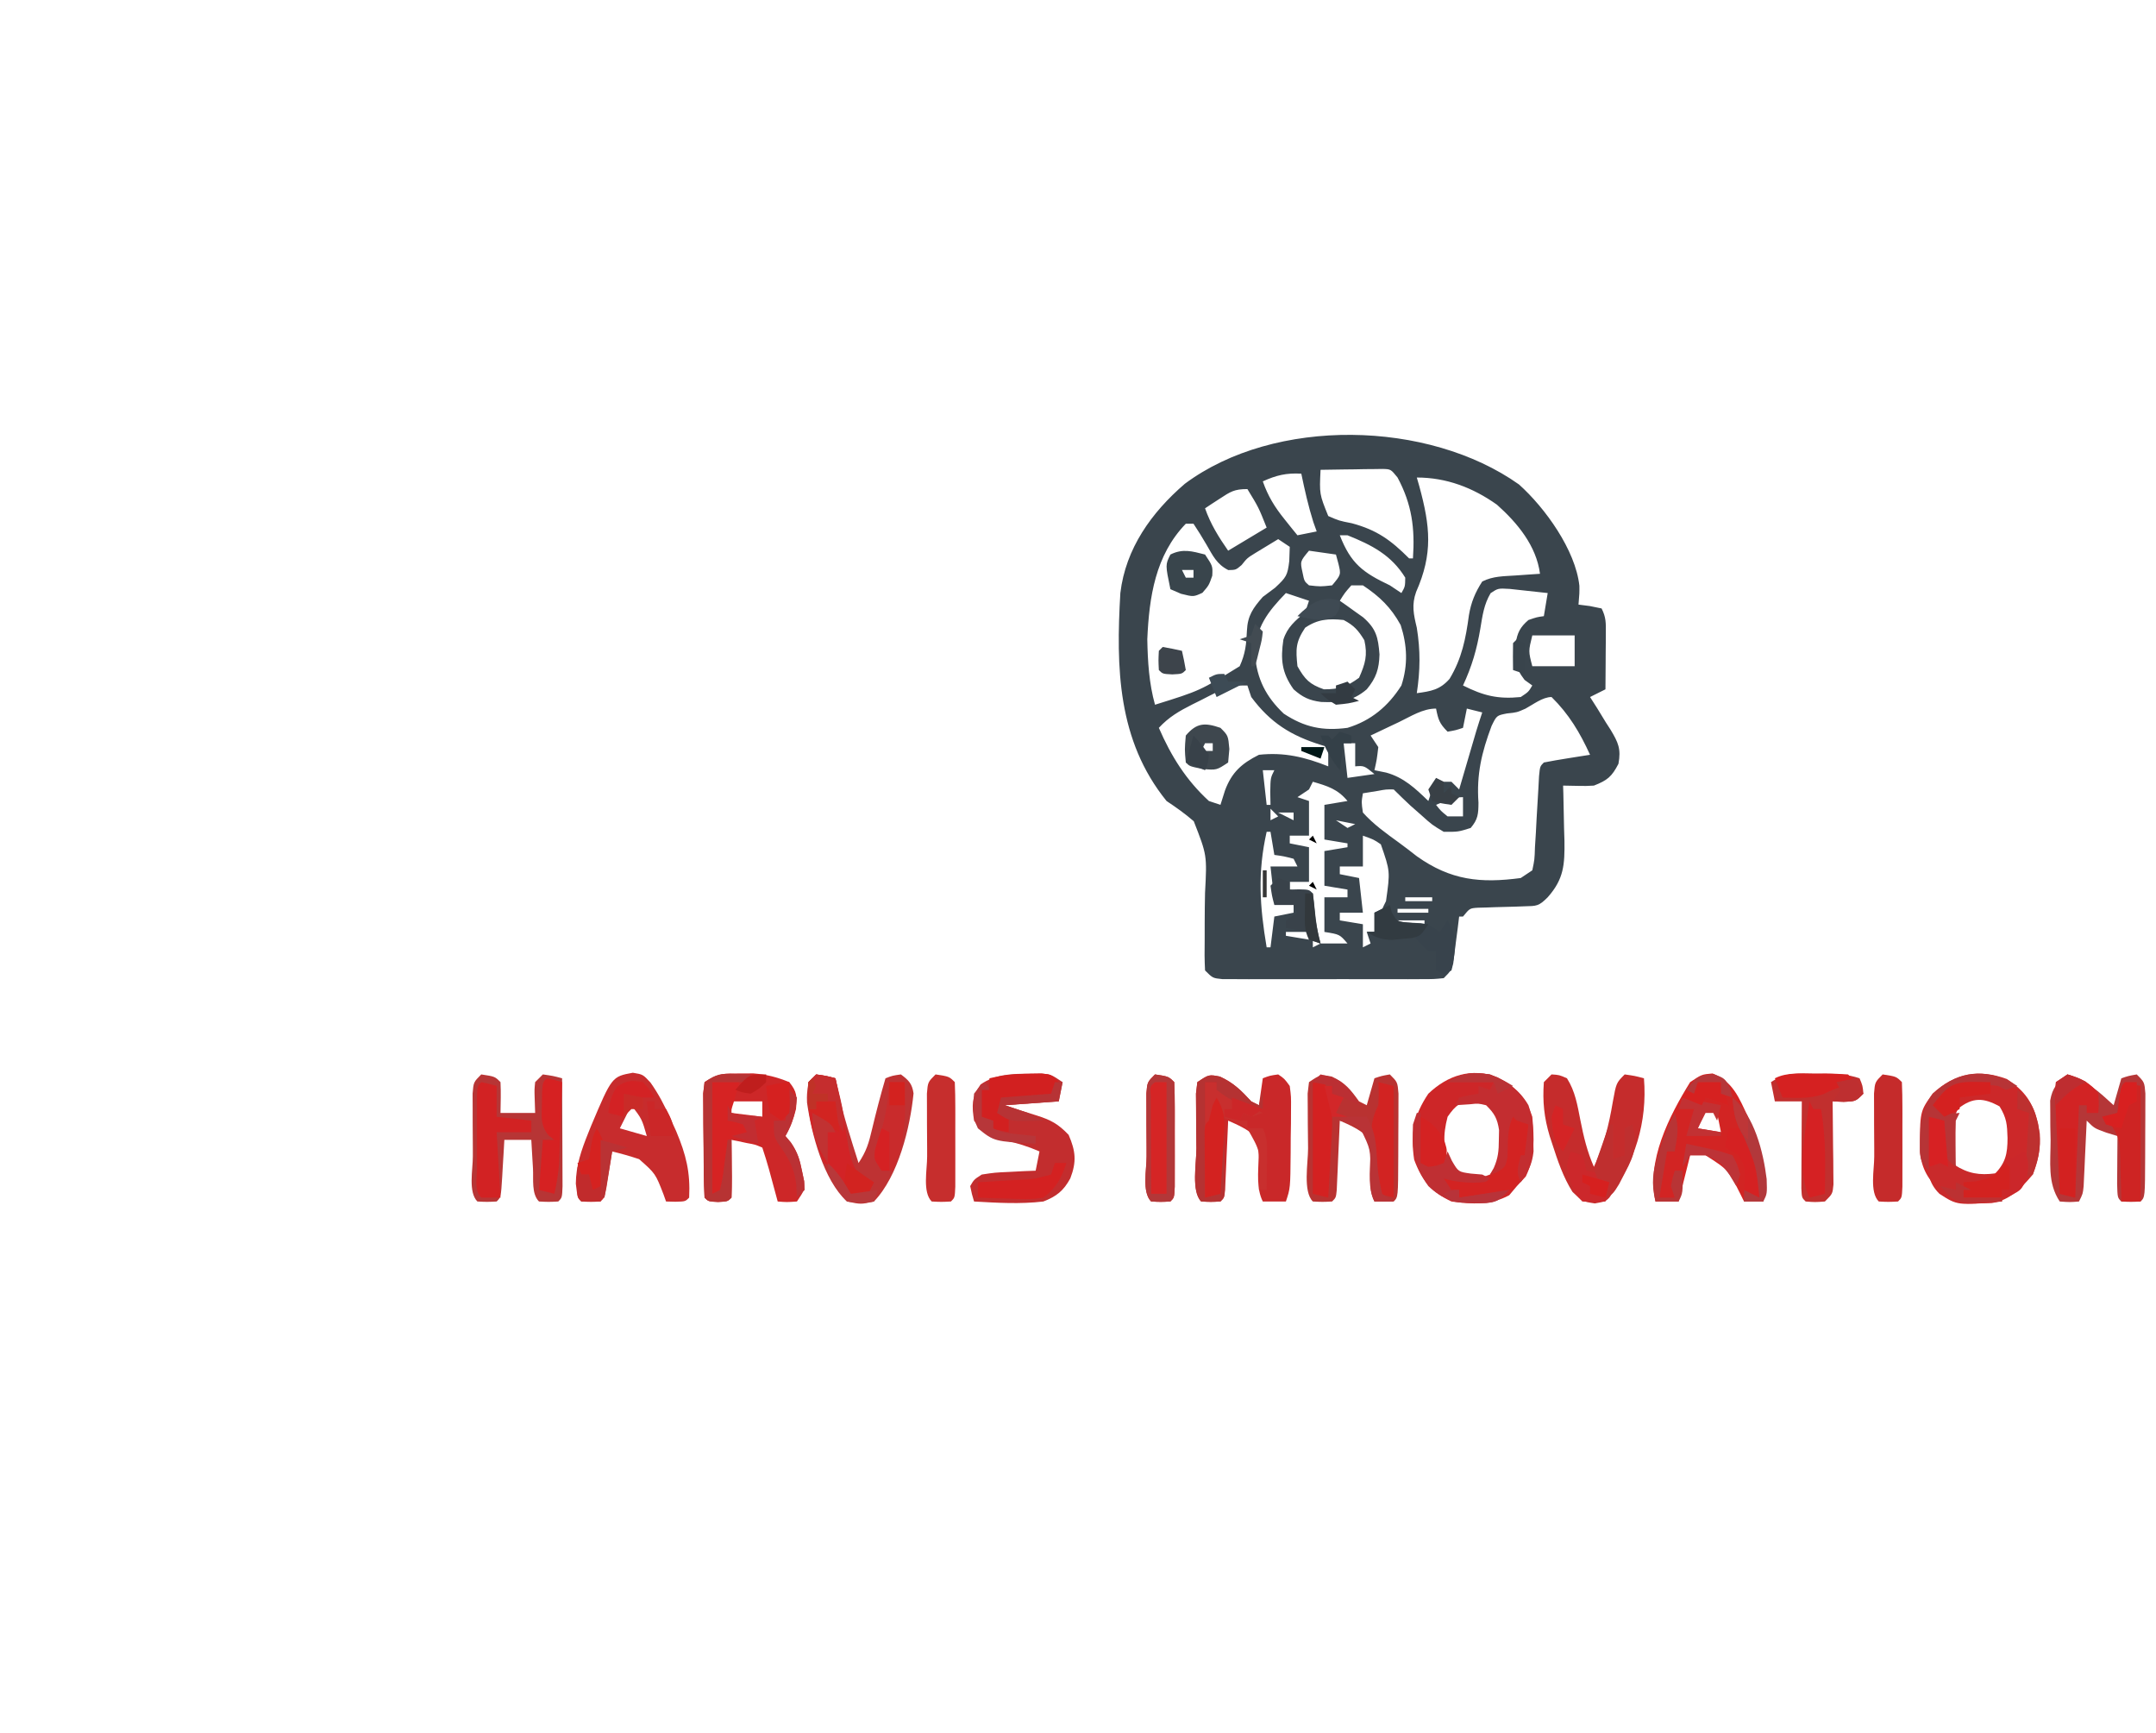 <?xml version="1.0" encoding="UTF-8"?>
<svg version="1.1" xmlns="http://www.w3.org/2000/svg" width="560" height="450">
<path d="M0 0 C6.77 6.05 14.674 17.01 15.691 26.305 C15.711 28.262 15.711 28.262 15.461 31.199 C16.915 31.385 16.915 31.385 18.398 31.574 C19.409 31.78 20.42 31.987 21.461 32.199 C22.635 34.548 22.576 35.937 22.559 38.551 C22.554 39.827 22.554 39.827 22.549 41.129 C22.536 42.463 22.536 42.463 22.523 43.824 C22.519 44.721 22.514 45.619 22.51 46.543 C22.498 48.762 22.481 50.98 22.461 53.199 C20.481 54.189 20.481 54.189 18.461 55.199 C19.062 56.14 19.662 57.081 20.281 58.051 C21.051 59.308 21.819 60.566 22.586 61.824 C22.984 62.442 23.383 63.059 23.793 63.695 C25.784 67.014 26.558 68.682 25.836 72.543 C24.105 75.887 22.967 76.827 19.461 78.199 C17.43 78.309 17.43 78.309 15.281 78.27 C14.021 78.246 12.76 78.223 11.461 78.199 C11.492 79.197 11.492 79.197 11.524 80.215 C11.608 83.251 11.66 86.287 11.711 89.324 C11.744 90.371 11.778 91.418 11.812 92.496 C11.892 98.761 11.671 102.443 7.461 107.199 C5.108 109.552 4.593 109.461 1.398 109.543 C0.602 109.573 -0.195 109.602 -1.016 109.633 C-3.539 109.699 -3.539 109.699 -6.062 109.766 C-6.859 109.795 -7.656 109.825 -8.477 109.855 C-9.573 109.884 -9.573 109.884 -10.691 109.912 C-12.785 110.051 -12.785 110.051 -14.539 112.199 C-14.869 112.199 -15.199 112.199 -15.539 112.199 C-15.66 113.187 -15.781 114.174 -15.906 115.191 C-16.074 116.473 -16.241 117.754 -16.414 119.074 C-16.576 120.35 -16.739 121.627 -16.906 122.941 C-17.539 126.199 -17.539 126.199 -19.539 128.199 C-22.044 128.453 -22.044 128.453 -25.242 128.458 C-26.437 128.464 -27.631 128.471 -28.862 128.477 C-30.158 128.473 -31.454 128.469 -32.789 128.465 C-34.127 128.466 -35.464 128.468 -36.802 128.471 C-39.606 128.474 -42.41 128.469 -45.215 128.46 C-48.813 128.449 -52.411 128.455 -56.009 128.467 C-58.772 128.474 -61.534 128.472 -64.296 128.467 C-66.269 128.465 -68.243 128.471 -70.216 128.477 C-71.41 128.471 -72.605 128.465 -73.836 128.458 C-74.891 128.456 -75.947 128.455 -77.034 128.453 C-79.539 128.199 -79.539 128.199 -81.539 126.199 C-81.675 123.57 -81.695 121.036 -81.637 118.41 C-81.633 116.813 -81.631 115.215 -81.631 113.617 C-81.623 111.101 -81.602 108.589 -81.543 106.074 C-81.022 96.267 -81.022 96.267 -84.471 87.453 C-86.733 85.492 -89.047 83.851 -91.539 82.199 C-104.294 66.459 -104.673 47.556 -103.539 28.199 C-102.161 16.623 -95.462 7.284 -86.789 -0.176 C-63.418 -17.571 -23.557 -16.707 0 0 Z M-51.539 -3.801 C-51.84 2.502 -51.84 2.502 -49.539 8.199 C-46.732 9.423 -46.732 9.423 -43.414 10.074 C-36.859 11.833 -33.255 14.483 -28.539 19.199 C-28.209 19.199 -27.879 19.199 -27.539 19.199 C-27.004 11.374 -27.798 5.176 -31.539 -1.801 C-33.294 -3.967 -33.294 -3.967 -35.418 -4.028 C-36.534 -4.012 -36.534 -4.012 -37.672 -3.996 C-38.478 -3.99 -39.283 -3.983 -40.113 -3.977 C-41.376 -3.951 -41.376 -3.951 -42.664 -3.926 C-43.514 -3.917 -44.363 -3.908 -45.238 -3.898 C-47.339 -3.875 -49.439 -3.839 -51.539 -3.801 Z M-66.539 -0.801 C-65.19 3.036 -63.462 5.851 -60.914 9.012 C-60.282 9.802 -59.651 10.592 -59 11.406 C-58.518 11.998 -58.036 12.59 -57.539 13.199 C-55.889 12.869 -54.239 12.539 -52.539 12.199 C-52.828 11.395 -53.117 10.59 -53.414 9.762 C-54.723 5.618 -55.651 1.449 -56.539 -2.801 C-60.396 -3.021 -63.031 -2.404 -66.539 -0.801 Z M-26.539 -1.801 C-26.323 -1.051 -26.106 -0.3 -25.883 0.473 C-23.048 10.892 -22.309 17.955 -26.711 27.891 C-27.924 31.273 -27.369 33.753 -26.539 37.199 C-25.579 43.154 -25.642 48.236 -26.539 54.199 C-22.849 53.693 -20.536 53.333 -18.031 50.484 C-14.822 45.171 -13.824 40.043 -13 33.949 C-12.441 30.614 -11.378 28.034 -9.539 25.199 C-6.706 23.783 -4.064 23.853 -0.914 23.637 C0.869 23.511 0.869 23.511 2.688 23.383 C3.603 23.322 4.518 23.262 5.461 23.199 C4.518 15.956 -0.373 10.02 -5.719 5.258 C-11.968 0.821 -18.85 -1.801 -26.539 -1.801 Z M-77.727 3.699 C-78.8 4.395 -78.8 4.395 -79.895 5.105 C-80.437 5.466 -80.98 5.827 -81.539 6.199 C-80.089 10.309 -78.028 13.632 -75.539 17.199 C-72.239 15.219 -68.939 13.239 -65.539 11.199 C-67.634 5.95 -67.634 5.95 -70.539 1.199 C-73.952 1.199 -74.934 1.868 -77.727 3.699 Z M-86.539 10.199 C-94.461 18.385 -96.058 29.253 -96.539 40.199 C-96.432 45.966 -96.092 51.625 -94.539 57.199 C-82.861 53.56 -82.861 53.56 -72.539 47.199 C-71.072 43.942 -70.807 41.518 -70.664 37.969 C-70.488 34.074 -69.077 32.089 -66.539 29.199 C-65.487 28.415 -64.435 27.632 -63.352 26.824 C-60.41 24.079 -60.117 23.618 -59.664 19.887 C-59.623 18.67 -59.582 17.453 -59.539 16.199 C-60.529 15.539 -61.519 14.879 -62.539 14.199 C-63.813 14.965 -65.083 15.737 -66.352 16.512 C-67.059 16.941 -67.767 17.37 -68.496 17.812 C-70.585 19.104 -70.585 19.104 -72.051 20.93 C-73.539 22.199 -73.539 22.199 -75.5 22.234 C-78.505 20.709 -79.491 18.522 -81.164 15.637 C-82.239 13.794 -83.353 11.972 -84.539 10.199 C-85.199 10.199 -85.859 10.199 -86.539 10.199 Z M-46.539 13.199 C-43.669 20.561 -40.545 22.871 -33.539 26.199 C-32.549 26.859 -31.559 27.519 -30.539 28.199 C-29.573 26.521 -29.573 26.521 -29.539 24.199 C-33.158 18.335 -38.232 15.722 -44.539 13.199 C-45.199 13.199 -45.859 13.199 -46.539 13.199 Z M-54.539 17.199 C-56.854 19.969 -56.854 19.969 -56.227 22.824 C-55.765 25.134 -55.765 25.134 -54.539 26.199 C-51.581 26.533 -51.581 26.533 -48.539 26.199 C-46.205 23.418 -46.205 23.418 -46.914 20.512 C-47.12 19.749 -47.327 18.985 -47.539 18.199 C-49.849 17.869 -52.159 17.539 -54.539 17.199 Z M-43.539 26.199 C-45.244 28.139 -45.244 28.139 -46.539 30.199 C-45.985 30.586 -45.43 30.973 -44.859 31.371 C-44.135 31.892 -43.41 32.413 -42.664 32.949 C-41.945 33.46 -41.225 33.97 -40.484 34.496 C-37.091 37.467 -36.582 39.655 -36.227 44.137 C-36.339 47.917 -37.075 50.225 -39.539 53.199 C-43.274 56.385 -46.654 56.669 -51.391 56.48 C-54.475 56.077 -56.205 55.258 -58.539 53.199 C-61.63 48.872 -61.95 45.414 -61.195 40.312 C-60.186 37.063 -58.08 35.359 -55.539 33.199 C-55.209 32.209 -54.879 31.219 -54.539 30.199 C-56.519 29.539 -58.499 28.879 -60.539 28.199 C-65.19 33.011 -68.469 37.139 -68.566 44.172 C-68.093 50.474 -65.724 55.126 -61.102 59.512 C-55.676 63.084 -50.968 64.049 -44.539 63.199 C-38.433 61.345 -33.944 57.571 -30.539 52.199 C-28.792 46.831 -29.021 41.807 -30.727 36.512 C-33.245 31.908 -36.201 29.091 -40.539 26.199 C-41.529 26.199 -42.519 26.199 -43.539 26.199 Z M-7.363 28.227 C-9.12 31.174 -9.475 34.078 -10.039 37.449 C-10.95 42.851 -12.241 47.272 -14.539 52.199 C-9.215 54.861 -5.507 55.796 0.461 55.199 C2.47 53.866 2.47 53.866 3.461 52.199 C2.801 51.725 2.141 51.25 1.461 50.762 C-1.105 47.474 -1.057 45.393 -0.863 41.324 C-0.434 38.511 0.295 37.056 2.461 35.199 C4.648 34.449 4.648 34.449 6.461 34.199 C6.791 32.219 7.121 30.239 7.461 28.199 C5.359 27.95 3.254 27.726 1.148 27.512 C-0.609 27.32 -0.609 27.32 -2.402 27.125 C-5.432 26.951 -5.432 26.951 -7.363 28.227 Z M-55.539 37.199 C-58.031 40.937 -57.997 42.773 -57.539 47.199 C-55.599 50.632 -54.397 51.901 -50.664 53.199 C-46.691 53.199 -44.757 52.54 -41.539 50.199 C-39.925 46.568 -39.278 44.347 -40.164 40.449 C-41.747 37.859 -42.849 36.619 -45.539 35.199 C-49.45 34.792 -52.252 34.969 -55.539 37.199 Z M3.461 39.199 C2.446 43.301 2.446 43.301 3.461 47.199 C7.091 47.199 10.721 47.199 14.461 47.199 C14.461 44.559 14.461 41.919 14.461 39.199 C10.831 39.199 7.201 39.199 3.461 39.199 Z M-78.324 53.844 C-79.02 54.191 -79.715 54.539 -80.432 54.896 C-81.148 55.265 -81.864 55.633 -82.602 56.012 C-83.322 56.368 -84.041 56.725 -84.783 57.092 C-88.216 58.829 -90.9 60.352 -93.539 63.199 C-90.347 70.551 -86.484 76.74 -80.539 82.199 C-79.549 82.529 -78.559 82.859 -77.539 83.199 C-77.147 81.962 -76.755 80.724 -76.352 79.449 C-74.604 74.747 -72.021 72.44 -67.539 70.199 C-61.003 69.481 -55.588 70.797 -49.539 73.199 C-49.539 71.549 -49.539 69.899 -49.539 68.199 C-50.119 68.029 -50.699 67.859 -51.297 67.684 C-59.252 65.216 -64.553 61.895 -69.539 55.199 C-69.869 54.209 -70.199 53.219 -70.539 52.199 C-74.214 52.199 -75.263 52.309 -78.324 53.844 Z M1.664 58.227 C-0.539 59.199 -0.539 59.199 -3.129 59.465 C-5.79 59.988 -5.79 59.988 -7.121 62.719 C-9.697 69.613 -11.05 75.264 -10.52 82.641 C-10.542 85.577 -10.636 86.937 -12.539 89.199 C-15.801 90.219 -15.801 90.219 -19.539 90.199 C-22.559 88.398 -22.559 88.398 -25.352 85.887 C-26.286 85.066 -27.221 84.244 -28.184 83.398 C-29.658 82.022 -31.113 80.625 -32.539 79.199 C-34.532 79.175 -34.532 79.175 -36.664 79.574 C-37.943 79.78 -39.222 79.987 -40.539 80.199 C-40.932 82.517 -40.932 82.517 -40.539 85.199 C-37.787 88.271 -34.495 90.601 -31.16 93.018 C-29.586 94.165 -28.048 95.361 -26.512 96.559 C-17.723 102.809 -9.975 103.598 0.461 102.199 C1.451 101.539 2.441 100.879 3.461 100.199 C4.049 97.411 4.049 97.411 4.156 94.133 C4.232 92.926 4.308 91.718 4.387 90.475 C4.452 89.208 4.518 87.942 4.586 86.637 C4.731 84.135 4.879 81.634 5.031 79.133 C5.091 78.02 5.15 76.906 5.211 75.76 C5.461 73.199 5.461 73.199 6.461 72.199 C8.474 71.804 10.497 71.457 12.523 71.137 C13.628 70.96 14.733 70.784 15.871 70.602 C16.726 70.469 17.58 70.336 18.461 70.199 C15.84 64.452 12.989 59.657 8.461 55.199 C6.131 55.199 3.682 57.152 1.664 58.227 Z M-31.164 61.699 C-31.87 62.033 -32.577 62.367 -33.305 62.711 C-35.051 63.537 -36.795 64.368 -38.539 65.199 C-37.549 66.684 -37.549 66.684 -36.539 68.199 C-36.914 71.387 -36.914 71.387 -37.539 74.199 C-36.023 74.509 -36.023 74.509 -34.477 74.824 C-29.89 76.097 -26.902 78.949 -23.539 82.199 C-23.209 81.209 -22.879 80.219 -22.539 79.199 C-22.209 78.539 -21.879 77.879 -21.539 77.199 C-20.219 77.199 -18.899 77.199 -17.539 77.199 C-16.879 77.859 -16.219 78.519 -15.539 79.199 C-15.19 78.007 -14.84 76.814 -14.48 75.586 C-14.021 74.02 -13.561 72.453 -13.102 70.887 C-12.871 70.101 -12.641 69.315 -12.404 68.506 C-12.071 67.37 -12.071 67.37 -11.73 66.211 C-11.424 65.166 -11.424 65.166 -11.112 64.1 C-10.617 62.457 -10.082 60.827 -9.539 59.199 C-10.859 58.869 -12.179 58.539 -13.539 58.199 C-13.869 59.849 -14.199 61.499 -14.539 63.199 C-16.414 63.824 -16.414 63.824 -18.539 64.199 C-20.678 62.061 -20.966 61.066 -21.539 58.199 C-25.027 58.199 -28.062 60.217 -31.164 61.699 Z M-45.539 67.199 C-45.209 70.169 -44.879 73.139 -44.539 76.199 C-41.074 75.704 -41.074 75.704 -37.539 75.199 C-40.215 73.014 -40.215 73.014 -42.539 73.199 C-42.539 71.219 -42.539 69.239 -42.539 67.199 C-43.529 67.199 -44.519 67.199 -45.539 67.199 Z M-66.539 74.199 C-66.209 77.169 -65.879 80.139 -65.539 83.199 C-65.209 83.199 -64.879 83.199 -64.539 83.199 C-64.56 82.085 -64.58 80.972 -64.602 79.824 C-64.539 76.199 -64.539 76.199 -63.539 74.199 C-64.529 74.199 -65.519 74.199 -66.539 74.199 Z M-53.539 77.199 C-53.869 77.859 -54.199 78.519 -54.539 79.199 C-55.529 79.859 -56.519 80.519 -57.539 81.199 C-56.549 81.529 -55.559 81.859 -54.539 82.199 C-54.539 85.169 -54.539 88.139 -54.539 91.199 C-56.189 91.199 -57.839 91.199 -59.539 91.199 C-59.539 91.859 -59.539 92.519 -59.539 93.199 C-57.889 93.529 -56.239 93.859 -54.539 94.199 C-54.539 97.169 -54.539 100.139 -54.539 103.199 C-56.189 103.199 -57.839 103.199 -59.539 103.199 C-59.539 103.859 -59.539 104.519 -59.539 105.199 C-57.889 105.529 -56.239 105.859 -54.539 106.199 C-54.49 106.802 -54.441 107.406 -54.391 108.027 C-54.316 108.827 -54.241 109.626 -54.164 110.449 C-54.06 111.633 -54.06 111.633 -53.953 112.84 C-53.524 115.285 -52.753 117.048 -51.539 119.199 C-49.229 119.199 -46.919 119.199 -44.539 119.199 C-46.568 116.828 -46.568 116.828 -50.539 116.199 C-50.539 113.229 -50.539 110.259 -50.539 107.199 C-48.559 107.199 -46.579 107.199 -44.539 107.199 C-44.539 106.539 -44.539 105.879 -44.539 105.199 C-46.519 104.869 -48.499 104.539 -50.539 104.199 C-50.539 101.229 -50.539 98.259 -50.539 95.199 C-48.559 94.869 -46.579 94.539 -44.539 94.199 C-44.539 93.869 -44.539 93.539 -44.539 93.199 C-47.509 92.704 -47.509 92.704 -50.539 92.199 C-50.539 89.229 -50.539 86.259 -50.539 83.199 C-48.559 82.869 -46.579 82.539 -44.539 82.199 C-47.069 79.108 -49.764 78.29 -53.539 77.199 Z M-21.539 83.199 C-20.29 84.783 -20.29 84.783 -18.539 86.199 C-17.219 86.199 -15.899 86.199 -14.539 86.199 C-14.539 84.549 -14.539 82.899 -14.539 81.199 C-17.186 81.199 -19.12 82.181 -21.539 83.199 Z M-73.539 83.199 C-69.539 84.199 -69.539 84.199 -69.539 84.199 Z M-64.539 84.199 C-64.539 85.189 -64.539 86.179 -64.539 87.199 C-63.879 86.869 -63.219 86.539 -62.539 86.199 C-63.199 85.539 -63.859 84.879 -64.539 84.199 Z M-62.539 85.199 C-60.559 86.189 -60.559 86.189 -58.539 87.199 C-58.539 86.539 -58.539 85.879 -58.539 85.199 C-59.859 85.199 -61.179 85.199 -62.539 85.199 Z M-47.539 87.199 C-46.054 88.189 -46.054 88.189 -44.539 89.199 C-43.879 88.869 -43.219 88.539 -42.539 88.199 C-44.189 87.869 -45.839 87.539 -47.539 87.199 Z M-73.539 90.199 C-69.539 91.199 -69.539 91.199 -69.539 91.199 Z M-65.539 90.199 C-67.926 100.791 -67.338 109.517 -65.539 120.199 C-65.209 120.199 -64.879 120.199 -64.539 120.199 C-64.209 117.559 -63.879 114.919 -63.539 112.199 C-61.889 111.869 -60.239 111.539 -58.539 111.199 C-58.539 110.539 -58.539 109.879 -58.539 109.199 C-60.189 108.869 -61.839 108.539 -63.539 108.199 C-63.869 105.229 -64.199 102.259 -64.539 99.199 C-62.229 99.199 -59.919 99.199 -57.539 99.199 C-57.869 98.539 -58.199 97.879 -58.539 97.199 C-61.066 96.544 -61.066 96.544 -63.539 96.199 C-63.869 94.219 -64.199 92.239 -64.539 90.199 C-64.869 90.199 -65.199 90.199 -65.539 90.199 Z M-40.539 91.199 C-40.539 93.839 -40.539 96.479 -40.539 99.199 C-42.519 99.199 -44.499 99.199 -46.539 99.199 C-46.539 99.859 -46.539 100.519 -46.539 101.199 C-44.064 101.694 -44.064 101.694 -41.539 102.199 C-41.209 105.169 -40.879 108.139 -40.539 111.199 C-42.519 111.199 -44.499 111.199 -46.539 111.199 C-46.539 111.859 -46.539 112.519 -46.539 113.199 C-44.559 113.529 -42.579 113.859 -40.539 114.199 C-40.539 116.179 -40.539 118.159 -40.539 120.199 C-39.879 119.869 -39.219 119.539 -38.539 119.199 C-38.869 118.209 -39.199 117.219 -39.539 116.199 C-38.879 116.199 -38.219 116.199 -37.539 116.199 C-37.23 115.25 -36.92 114.302 -36.602 113.324 C-35.539 110.199 -35.539 110.199 -34.539 108.199 C-33.444 100.448 -33.444 100.448 -35.879 93.453 C-37.686 92.217 -37.686 92.217 -40.539 91.199 Z M-30.539 100.199 C-26.539 101.199 -26.539 101.199 -26.539 101.199 Z M-29.539 107.199 C-29.539 107.529 -29.539 107.859 -29.539 108.199 C-27.229 108.199 -24.919 108.199 -22.539 108.199 C-22.539 107.869 -22.539 107.539 -22.539 107.199 C-24.849 107.199 -27.159 107.199 -29.539 107.199 Z M-31.539 110.199 C-31.539 110.529 -31.539 110.859 -31.539 111.199 C-28.899 111.199 -26.259 111.199 -23.539 111.199 C-23.539 110.869 -23.539 110.539 -23.539 110.199 C-26.179 110.199 -28.819 110.199 -31.539 110.199 Z M-33.539 113.199 C-33.539 113.529 -33.539 113.859 -33.539 114.199 C-30.569 114.199 -27.599 114.199 -24.539 114.199 C-24.539 113.869 -24.539 113.539 -24.539 113.199 C-27.509 113.199 -30.479 113.199 -33.539 113.199 Z M-60.539 116.199 C-60.539 116.529 -60.539 116.859 -60.539 117.199 C-57.569 117.694 -57.569 117.694 -54.539 118.199 C-54.539 117.539 -54.539 116.879 -54.539 116.199 C-56.519 116.199 -58.499 116.199 -60.539 116.199 Z M-53.539 118.199 C-53.539 118.859 -53.539 119.519 -53.539 120.199 C-52.879 119.869 -52.219 119.539 -51.539 119.199 C-52.199 118.869 -52.859 118.539 -53.539 118.199 Z " fill="#3A454D" transform="translate(394.539,125.801)"/>
<path d="M0 0 C4.769 3.143 6.791 6.121 8.125 11.625 C8.961 16.687 8.617 20.023 6.75 24.812 C3.738 28.365 0.826 31.497 -3.922 32.219 C-13.257 32.503 -13.257 32.503 -17.375 29.062 C-20.441 26.042 -22.088 23.327 -22.551 19.008 C-22.591 8.421 -22.591 8.421 -19.25 3.812 C-13.487 -1.518 -7.346 -2.684 0 0 Z M-12.625 7.688 C-14.922 12.104 -15.168 15.934 -14.25 20.812 C-12.351 24.131 -12.351 24.131 -9.25 25.812 C-6.103 26.066 -6.103 26.066 -3.25 24.812 C-0.318 21.755 0.182 19.496 0.188 15.312 C0.079 11.793 -0.032 10.172 -1.875 7.125 C-6.033 4.827 -8.845 4.703 -12.625 7.688 Z " fill="#CC2829" transform="translate(521.25,280.188)"/>
<path d="M0 0 C4.792 2.594 7.323 5.134 9.027 10.246 C9.517 15.812 9.795 20.653 7.34 25.746 C6.577 26.571 5.814 27.396 5.027 28.246 C4.367 29.03 3.707 29.814 3.027 30.621 C-1.8 33.236 -6.611 32.965 -11.973 32.246 C-17.15 29.794 -19.704 26.706 -21.66 21.371 C-22.656 14.602 -21.77 9.88 -17.973 4.246 C-12.919 -0.561 -6.736 -2.575 0 0 Z M-12.973 10.246 C-14.25 15.175 -14.174 18.634 -11.973 23.246 C-10.338 25.306 -10.338 25.306 -7.973 26.246 C-4.883 26.328 -4.883 26.328 -1.973 25.246 C0.774 22.344 1.459 20.272 1.465 16.309 C1.347 12.841 1.04 11.27 -0.598 8.121 C-2.876 6.024 -2.876 6.024 -5.973 5.684 C-9.697 6.382 -10.82 7.137 -12.973 10.246 Z " fill="#CD2628" transform="translate(388.973,279.754)"/>
<path d="M0 0 C1.665 -0.008 1.665 -0.008 3.363 -0.016 C6.796 0.259 9.507 0.948 12.688 2.25 C14.751 4.763 14.709 5.998 14.438 9.25 C13.782 11.872 13.031 13.922 11.688 16.25 C12.155 16.806 12.623 17.361 13.105 17.934 C14.827 20.454 15.411 22.334 16 25.312 C16.182 26.17 16.364 27.027 16.551 27.91 C16.688 30.25 16.688 30.25 14.688 33.25 C12.062 33.438 12.062 33.438 9.688 33.25 C9.483 32.491 9.278 31.731 9.066 30.949 C8.797 29.955 8.528 28.961 8.25 27.938 C7.983 26.951 7.716 25.965 7.441 24.949 C6.907 23.035 6.316 21.136 5.688 19.25 C3.814 18.448 3.814 18.448 1.625 18.062 C0.525 17.825 0.525 17.825 -0.598 17.582 C-1.447 17.418 -1.447 17.418 -2.312 17.25 C-2.301 18.321 -2.289 19.392 -2.277 20.496 C-2.268 21.893 -2.259 23.29 -2.25 24.688 C-2.242 25.395 -2.233 26.102 -2.225 26.83 C-2.216 28.637 -2.26 30.444 -2.312 32.25 C-3.312 33.25 -3.312 33.25 -5.812 33.375 C-8.312 33.25 -8.312 33.25 -9.312 32.25 C-9.554 27.993 -9.541 23.73 -9.553 19.467 C-9.562 17.325 -9.593 15.183 -9.625 13.041 C-9.632 11.685 -9.637 10.329 -9.641 8.973 C-9.65 7.733 -9.659 6.493 -9.669 5.215 C-9.551 4.237 -9.434 3.258 -9.312 2.25 C-5.776 -0.108 -4.187 -0.019 0 0 Z M-2.312 7.25 C-2.312 8.24 -2.312 9.23 -2.312 10.25 C0.328 10.58 2.967 10.91 5.688 11.25 C5.688 9.93 5.688 8.61 5.688 7.25 C3.047 7.25 0.407 7.25 -2.312 7.25 Z " fill="#CD2728" transform="translate(192.312,278.75)"/>
<path d="M0 0 C3.53 1.624 5.507 3.602 8.125 6.438 C8.785 6.768 9.445 7.098 10.125 7.438 C10.455 5.128 10.785 2.817 11.125 0.438 C12.938 -0.25 12.938 -0.25 15.125 -0.562 C16.741 0.537 16.741 0.537 18.125 2.438 C18.481 5.209 18.481 5.209 18.453 8.531 C18.448 9.726 18.443 10.921 18.438 12.152 C18.417 13.401 18.396 14.651 18.375 15.938 C18.37 17.187 18.365 18.436 18.359 19.723 C18.28 28.974 18.28 28.974 17.125 32.438 C15.145 32.438 13.165 32.438 11.125 32.438 C9.426 29.04 9.96 24.796 10.047 21.023 C10.053 18.744 10.053 18.744 9.125 15.438 C6.891 13.546 4.844 12.64 2.125 11.438 C2.1 12.038 2.075 12.639 2.049 13.258 C1.933 15.964 1.811 18.669 1.688 21.375 C1.629 22.793 1.629 22.793 1.568 24.24 C1.526 25.139 1.485 26.038 1.441 26.965 C1.405 27.797 1.368 28.63 1.33 29.488 C1.125 31.438 1.125 31.438 0.125 32.438 C-2.375 32.562 -2.375 32.562 -4.875 32.438 C-7.499 29.813 -6.105 22.424 -6.115 18.655 C-6.125 16.512 -6.156 14.371 -6.188 12.229 C-6.194 10.872 -6.199 9.516 -6.203 8.16 C-6.212 6.92 -6.222 5.68 -6.231 4.403 C-6.114 3.424 -5.996 2.446 -5.875 1.438 C-2.875 -0.562 -2.875 -0.562 0 0 Z " fill="#C92829" transform="translate(316.875,279.562)"/>
<path d="M0 0 C4.98 1.509 8.243 4.557 12 8 C12.66 5.69 13.32 3.38 14 1 C15.875 0.375 15.875 0.375 18 0 C20 2 20 2 20.243 4.965 C20.237 6.825 20.237 6.825 20.23 8.723 C20.23 9.714 20.23 9.714 20.229 10.725 C20.226 12.121 20.218 13.517 20.206 14.913 C20.188 17.058 20.185 19.201 20.186 21.346 C20.147 31.853 20.147 31.853 19 33 C16.5 33.125 16.5 33.125 14 33 C13 32 13 32 12.902 28.402 C12.909 26.914 12.921 25.426 12.938 23.938 C12.942 23.179 12.947 22.42 12.951 21.639 C12.963 19.759 12.981 17.88 13 16 C12.051 15.711 11.102 15.422 10.125 15.125 C7 14 7 14 5 12 C4.975 12.565 4.95 13.13 4.924 13.712 C4.808 16.267 4.685 18.821 4.562 21.375 C4.523 22.264 4.484 23.154 4.443 24.07 C4.401 24.921 4.36 25.772 4.316 26.648 C4.261 27.827 4.261 27.827 4.205 29.029 C4 31 4 31 3 33 C0.625 33.188 0.625 33.188 -2 33 C-5.241 28.139 -4.369 22.776 -4.375 17.062 C-4.399 15.869 -4.424 14.676 -4.449 13.447 C-4.453 12.301 -4.457 11.154 -4.461 9.973 C-4.469 8.923 -4.477 7.874 -4.486 6.793 C-3.888 3.355 -2.647 2.185 0 0 Z " fill="#B53637" transform="translate(537,279)"/>
<path d="M0 0 C1.412 -0.021 1.412 -0.021 2.852 -0.043 C5.375 0.188 5.375 0.188 8.375 2.188 C8.045 3.837 7.715 5.487 7.375 7.188 C2.755 7.518 -1.865 7.848 -6.625 8.188 C-2.544 9.56 -2.544 9.56 1.57 10.828 C5.283 12.001 7.19 12.994 9.938 15.875 C11.779 20.119 12.041 22.86 10.375 27.188 C8.612 30.413 6.804 31.857 3.375 33.188 C-2.601 33.898 -8.634 33.53 -14.625 33.188 C-15.187 31.294 -15.187 31.294 -15.625 29.188 C-14.637 27.48 -14.637 27.48 -12.625 26.188 C-9.27 25.676 -9.27 25.676 -5.438 25.5 C-3.529 25.401 -3.529 25.401 -1.582 25.301 C-0.606 25.263 0.37 25.226 1.375 25.188 C1.705 23.538 2.035 21.887 2.375 20.188 C-0.625 18.875 -3.495 17.981 -6.688 17.312 C-10.358 16.404 -12.492 15.476 -14.625 12.188 C-15.194 8.203 -15.296 6.133 -12.938 2.812 C-8.978 0.03 -4.735 0.033 0 0 Z " fill="#C22D2E" transform="translate(267.625,278.812)"/>
<path d="M0 0 C5.262 2.063 6.89 6.28 9.188 11.25 C12.279 18.644 14.863 25.143 13.188 33.25 C11.537 33.25 9.887 33.25 8.188 33.25 C7.885 32.635 7.582 32.02 7.27 31.387 C4.066 25.002 4.066 25.002 -1.812 21.25 C-3.132 21.25 -4.452 21.25 -5.812 21.25 C-6.803 25.21 -7.793 29.17 -8.812 33.25 C-10.793 33.25 -12.773 33.25 -14.812 33.25 C-17.212 22.743 -11.294 11.094 -5.812 2.25 C-2.812 0.25 -2.812 0.25 0 0 Z M-1.812 9.25 C-2.473 10.9 -3.132 12.55 -3.812 14.25 C-0.843 14.745 -0.843 14.745 2.188 15.25 C1.857 13.6 1.528 11.95 1.188 10.25 C0.198 9.92 -0.792 9.59 -1.812 9.25 Z " fill="#D22423" transform="translate(444.812,278.75)"/>
<path d="M0 0 C2.625 0.438 2.625 0.438 4.594 2.562 C6.72 5.572 8.239 8.516 9.75 11.875 C10.248 12.967 10.745 14.059 11.258 15.184 C13.833 21.312 14.96 25.844 14.625 32.438 C13.625 33.438 13.625 33.438 11.062 33.5 C10.258 33.479 9.454 33.459 8.625 33.438 C8.406 32.823 8.187 32.208 7.961 31.574 C5.876 26.194 5.876 26.194 1.625 22.438 C-0.708 21.66 -2.989 21.013 -5.375 20.438 C-5.508 21.292 -5.641 22.147 -5.777 23.027 C-5.954 24.132 -6.131 25.237 -6.312 26.375 C-6.574 28.028 -6.574 28.028 -6.84 29.715 C-7.375 32.438 -7.375 32.438 -8.375 33.438 C-10.875 33.562 -10.875 33.562 -13.375 33.438 C-14.375 32.438 -14.375 32.438 -14.812 28.812 C-14.775 24.095 -13.364 20.079 -11.625 15.75 C-11.373 15.121 -11.121 14.492 -10.861 13.843 C-5.441 1.002 -5.441 1.002 0 0 Z M-0.375 8.438 C-1.365 10.418 -2.355 12.398 -3.375 14.438 C-1.065 15.098 1.245 15.758 3.625 16.438 C2.355 12.022 2.355 12.022 -0.375 8.438 Z " fill="#C72C2D" transform="translate(164.375,278.562)"/>
<path d="M0 0 C-0.33 1.65 -0.66 3.3 -1 5 C-7.435 5.495 -7.435 5.495 -14 6 C-12.639 6.412 -11.277 6.825 -9.875 7.25 C-4.447 9.062 -0.24 11.141 3 16 C3.483 20.263 3.269 22.491 1.25 26.312 C-1.017 29.021 -1.765 29.871 -5 31 C-7.922 31.236 -10.821 31.188 -13.75 31.125 C-14.543 31.116 -15.336 31.107 -16.152 31.098 C-18.102 31.074 -20.051 31.038 -22 31 C-22.625 28.625 -22.625 28.625 -23 26 C-20.066 23.066 -16.817 23.538 -12.875 23.375 C-11.744 23.317 -11.744 23.317 -10.59 23.258 C-8.727 23.163 -6.864 23.081 -5 23 C-5 21.02 -5 19.04 -5 17 C-5.964 16.841 -6.928 16.683 -7.922 16.52 C-9.185 16.286 -10.448 16.053 -11.75 15.812 C-13.003 15.592 -14.256 15.372 -15.547 15.145 C-19.556 13.816 -20.869 12.6 -23 9 C-23 5.211 -22.886 2.985 -20.312 0.125 C-14.395 -2.754 -5.565 -3.71 0 0 Z " fill="#CD2727" transform="translate(584,281)"/>
<path d="M0 0 C3.48 1.633 4.848 3.353 7.062 6.438 C7.723 6.768 8.383 7.098 9.062 7.438 C9.723 5.128 10.383 2.817 11.062 0.438 C12.938 -0.188 12.938 -0.188 15.062 -0.562 C17.062 1.438 17.062 1.438 17.305 4.403 C17.299 6.263 17.299 6.263 17.293 8.16 C17.292 9.151 17.292 9.151 17.292 10.162 C17.289 11.558 17.281 12.955 17.268 14.351 C17.25 16.495 17.248 18.639 17.248 20.783 C17.21 31.29 17.21 31.29 16.062 32.438 C14.396 32.478 12.729 32.48 11.062 32.438 C9.364 29.04 9.898 24.796 9.984 21.023 C9.99 18.744 9.99 18.744 9.062 15.438 C6.829 13.546 4.781 12.64 2.062 11.438 C2.037 12.038 2.012 12.639 1.987 13.258 C1.871 15.964 1.748 18.669 1.625 21.375 C1.566 22.793 1.566 22.793 1.506 24.24 C1.464 25.139 1.422 26.038 1.379 26.965 C1.342 27.797 1.306 28.63 1.268 29.488 C1.062 31.438 1.062 31.438 0.062 32.438 C-2.438 32.562 -2.438 32.562 -4.938 32.438 C-7.562 29.813 -6.167 22.424 -6.178 18.655 C-6.187 16.512 -6.218 14.371 -6.25 12.229 C-6.257 10.872 -6.262 9.516 -6.266 8.16 C-6.275 6.92 -6.284 5.68 -6.294 4.403 C-6.176 3.424 -6.059 2.446 -5.938 1.438 C-2.938 -0.562 -2.938 -0.562 0 0 Z " fill="#B93231" transform="translate(345.938,279.562)"/>
<path d="M0 0 C3.536 0.536 3.536 0.536 5 2 C5.141 4.671 5.042 7.324 5 10 C7.97 10 10.94 10 14 10 C13.959 8.721 13.918 7.442 13.875 6.125 C13.805 3.945 13.805 3.945 14 2 C14.66 1.34 15.32 0.68 16 0 C18.625 0.375 18.625 0.375 21 1 C21.025 5.397 21.043 9.793 21.055 14.19 C21.06 15.686 21.067 17.183 21.075 18.68 C21.088 20.827 21.093 22.974 21.098 25.121 C21.106 27.061 21.106 27.061 21.114 29.041 C21 32 21 32 20 33 C17.5 33.125 17.5 33.125 15 33 C13.004 31.004 13.59 27.183 13.438 24.438 C13.394 23.727 13.351 23.016 13.307 22.283 C13.2 20.522 13.1 18.761 13 17 C10.69 17 8.38 17 6 17 C5.939 18.071 5.879 19.142 5.816 20.246 C5.732 21.643 5.647 23.04 5.562 24.438 C5.523 25.145 5.484 25.852 5.443 26.58 C5.113 31.887 5.113 31.887 4 33 C1.5 33.125 1.5 33.125 -1 33 C-3.43 30.57 -2.173 24.742 -2.186 21.346 C-2.185 20.643 -2.185 19.941 -2.185 19.217 C-2.187 17.075 -2.206 14.933 -2.225 12.791 C-2.228 11.435 -2.23 10.079 -2.23 8.723 C-2.235 7.483 -2.239 6.243 -2.243 4.965 C-2 2 -2 2 0 0 Z " fill="#B73535" transform="translate(125,279)"/>
<path d="M0 0 C2.625 0.375 2.625 0.375 5 1 C5.247 2.217 5.495 3.434 5.75 4.688 C7.12 10.904 9.07 16.939 11 23 C13.051 19.923 13.668 17.813 14.5 14.25 C15.565 9.795 16.702 5.392 18 1 C19.812 0.312 19.812 0.312 22 0 C24.025 1.511 24.909 2.387 25.285 4.918 C24.417 13.768 21.327 26.445 15 33 C11.625 33.75 11.625 33.75 8 33 C1.87 27.404 -1.234 15.356 -2.383 7.324 C-2.438 5.188 -2.438 5.188 -2 2 C-1.34 1.34 -0.68 0.68 0 0 Z " fill="#BE3233" transform="translate(212,279)"/>
<path d="M0 0 C2 0.125 2 0.125 4 1 C6.16 4.395 6.733 8.03 7.5 11.938 C8.334 16.177 9.257 20.04 11 24 C13.587 18.445 14.879 13.232 15.904 7.166 C16.802 2.198 16.802 2.198 19 0 C21.625 0.375 21.625 0.375 24 1 C24.931 12.462 21.625 22.689 15 32 C14 33 14 33 11.25 33.5 C8 33 8 33 5.438 30.5 C2.994 26.621 1.595 22.398 0.188 18.062 C-0.032 17.395 -0.251 16.727 -0.477 16.039 C-1.931 11.224 -2.364 7.031 -2 2 C-1.34 1.34 -0.68 0.68 0 0 Z " fill="#C52C2C" transform="translate(403,279)"/>
<path d="M0 0 C0.772 0.001 1.544 0.001 2.34 0.002 C5.637 0.028 8.353 0.139 11.5 1.188 C12.312 3.125 12.312 3.125 12.5 5.188 C10.5 7.188 10.5 7.188 7.375 7.312 C6.426 7.271 5.478 7.23 4.5 7.188 C4.51 7.904 4.521 8.621 4.532 9.359 C4.573 12.593 4.599 15.828 4.625 19.062 C4.642 20.19 4.659 21.318 4.676 22.48 C4.682 23.557 4.689 24.633 4.695 25.742 C4.706 26.737 4.716 27.732 4.727 28.757 C4.5 31.188 4.5 31.188 2.5 33.188 C-0.062 33.375 -0.062 33.375 -2.5 33.188 C-3.5 32.188 -3.5 32.188 -3.614 29.779 C-3.608 28.737 -3.603 27.695 -3.598 26.621 C-3.594 25.496 -3.591 24.372 -3.588 23.213 C-3.58 22.029 -3.571 20.845 -3.562 19.625 C-3.558 18.437 -3.553 17.249 -3.549 16.025 C-3.537 13.079 -3.521 10.133 -3.5 7.188 C-5.81 7.188 -8.12 7.188 -10.5 7.188 C-10.83 5.537 -11.16 3.888 -11.5 2.188 C-7.644 -0.383 -4.461 -0.071 0 0 Z " fill="#C12F2E" transform="translate(471.5,278.812)"/>
<path d="M0 0 C3.536 0.536 3.536 0.536 5 2 C5.1 4.207 5.131 6.416 5.133 8.625 C5.134 9.287 5.135 9.949 5.136 10.631 C5.136 12.034 5.135 13.436 5.13 14.838 C5.125 16.991 5.13 19.144 5.137 21.297 C5.136 22.656 5.135 24.016 5.133 25.375 C5.132 26.62 5.131 27.865 5.129 29.148 C5 32 5 32 4 33 C1.5 33.125 1.5 33.125 -1 33 C-3.43 30.57 -2.173 24.742 -2.186 21.346 C-2.185 20.643 -2.185 19.941 -2.185 19.217 C-2.187 17.075 -2.206 14.933 -2.225 12.791 C-2.228 11.435 -2.23 10.079 -2.23 8.723 C-2.235 7.483 -2.239 6.243 -2.243 4.965 C-2 2 -2 2 0 0 Z " fill="#D52525" transform="translate(300,279)"/>
<path d="M0 0 C3.536 0.536 3.536 0.536 5 2 C5.1 4.207 5.131 6.416 5.133 8.625 C5.134 9.287 5.135 9.949 5.136 10.631 C5.136 12.034 5.135 13.436 5.13 14.838 C5.125 16.991 5.13 19.144 5.137 21.297 C5.136 22.656 5.135 24.016 5.133 25.375 C5.132 26.62 5.131 27.865 5.129 29.148 C5 32 5 32 4 33 C1.5 33.125 1.5 33.125 -1 33 C-3.43 30.57 -2.173 24.742 -2.186 21.346 C-2.185 20.643 -2.185 19.941 -2.185 19.217 C-2.187 17.075 -2.206 14.933 -2.225 12.791 C-2.228 11.435 -2.23 10.079 -2.23 8.723 C-2.235 7.483 -2.239 6.243 -2.243 4.965 C-2 2 -2 2 0 0 Z " fill="#C62E2D" transform="translate(243,279)"/>
<path d="M0 0 C3.536 0.536 3.536 0.536 5 2 C5.1 4.207 5.131 6.416 5.133 8.625 C5.134 9.287 5.135 9.949 5.136 10.631 C5.136 12.034 5.135 13.436 5.13 14.838 C5.125 16.991 5.13 19.144 5.137 21.297 C5.136 22.656 5.135 24.016 5.133 25.375 C5.132 26.62 5.131 27.865 5.129 29.148 C5 32 5 32 4 33 C1.5 33.125 1.5 33.125 -1 33 C-3.43 30.57 -2.173 24.742 -2.186 21.346 C-2.185 20.643 -2.185 19.941 -2.185 19.217 C-2.187 17.075 -2.206 14.933 -2.225 12.791 C-2.228 11.435 -2.23 10.079 -2.23 8.723 C-2.235 7.483 -2.239 6.243 -2.243 4.965 C-2 2 -2 2 0 0 Z " fill="#C52B2B" transform="translate(489,279)"/>
<path d="M0 0 C2.625 0.375 2.625 0.375 5 1 C6.418 7.077 7.533 13.126 8.438 19.301 C8.976 21.885 9.611 23.765 11 26 C13.034 27.268 13.034 27.268 15 28 C14.34 29.32 13.68 30.64 13 32 C10.75 31.938 10.75 31.938 8 31 C6.391 28.781 5.266 26.445 4 24 C3.34 23.67 2.68 23.34 2 23 C-0.742 16.184 -2.833 9.361 -2 2 C-1.34 1.34 -0.68 0.68 0 0 Z " fill="#D22326" transform="translate(212,279)"/>
<path d="M0 0 C3 0 3 0 4.375 1.312 C4.911 1.869 5.447 2.426 6 3 C8.912 4.866 11.885 6.5 15 8 C14.01 8.33 13.02 8.66 12 9 C11.34 8.67 10.68 8.34 10 8 C9.67 8.66 9.34 9.32 9 10 C9.66 10 10.32 10 11 10 C11 10.66 11 11.32 11 12 C12.32 12 13.64 12 15 12 C16.502 15.003 16.093 17.791 16.062 21.125 C16.053 22.406 16.044 23.688 16.035 25.008 C16.024 25.995 16.012 26.983 16 28 C15.34 28 14.68 28 14 28 C14.032 27.047 14.064 26.095 14.098 25.113 C14.338 17.885 14.338 17.885 10.93 11.957 C8.185 10.416 8.185 10.416 4 9 C4 15.6 4 22.2 4 29 C2.68 29.33 1.36 29.66 0 30 C0 20.1 0 10.2 0 0 Z " fill="#C82F2E" transform="translate(313,281)"/>
<path d="M0 0 C1.32 0.33 2.64 0.66 4 1 C4.026 1.603 4.052 2.207 4.078 2.828 C4.434 7.963 4.434 7.963 6.688 12.5 C10.136 14.737 13.192 15.251 17.25 14.688 C19.217 14.049 19.217 14.049 21 12 C22.125 16.75 22.125 16.75 21 19 C20.34 19 19.68 19 19 19 C19 19.99 19 20.98 19 22 C7.425 23.026 7.425 23.026 2.75 20 C-0.27 17.002 -0.375 14.007 -0.466 9.855 C-0.424 6.557 -0.246 3.29 0 0 Z " fill="#C92A2B" transform="translate(501,290)"/>
<path d="M0 0 C2.062 0.438 2.062 0.438 4 1 C4 3.64 4 6.28 4 9 C6.97 9.33 9.94 9.66 13 10 C13 10.99 13 11.98 13 13 C10.03 13 7.06 13 4 13 C4.33 18.61 4.66 24.22 5 30 C3.35 30 1.7 30 0 30 C-1.83 28.17 -1.13 25.268 -1.133 22.812 C-1.134 21.557 -1.135 20.301 -1.137 19.008 C-1.135 18.351 -1.133 17.694 -1.13 17.017 C-1.125 15.008 -1.13 13 -1.137 10.992 C-1.135 9.737 -1.134 8.481 -1.133 7.188 C-1.131 5.445 -1.131 5.445 -1.129 3.668 C-1 1 -1 1 0 0 Z " fill="#D22223" transform="translate(125,281)"/>
<path d="M0 0 C3.366 0.926 5.966 2.11 8 5 C8.188 7.688 8.188 7.688 8 10 C7.01 10 6.02 10 5 10 C5 9.34 5 8.68 5 8 C4.34 8 3.68 8 3 8 C2.67 15.92 2.34 23.84 2 32 C0.68 31.67 -0.64 31.34 -2 31 C-2.217 26.907 -2.414 22.814 -2.592 18.72 C-2.656 17.327 -2.725 15.934 -2.799 14.541 C-2.905 12.541 -2.99 10.54 -3.074 8.539 C-3.132 7.335 -3.189 6.13 -3.249 4.889 C-3.167 3.936 -3.085 2.982 -3 2 C-2.01 1.34 -1.02 0.68 0 0 Z " fill="#D22324" transform="translate(537,279)"/>
<path d="M0 0 C1.32 0.33 2.64 0.66 4 1 C4 10.9 4 20.8 4 31 C2.35 31 0.7 31 -1 31 C-1.039 29.121 -1.039 29.121 -1.078 27.203 C-1.134 25.552 -1.192 23.901 -1.25 22.25 C-1.264 21.425 -1.278 20.6 -1.293 19.75 C-1.467 14.689 -1.467 14.689 -4.047 10.422 C-4.691 9.953 -5.336 9.483 -6 9 C-4.68 8.67 -3.36 8.34 -2 8 C-1.856 6.866 -1.711 5.731 -1.562 4.562 C-1 1 -1 1 0 0 Z " fill="#CE2423" transform="translate(552,281)"/>
<path d="M0 0 C0.66 0.33 1.32 0.66 2 1 C2 1.66 2 2.32 2 3 C2.66 3.33 3.32 3.66 4 4 C4.054 5.416 4.093 6.833 4.125 8.25 C4.148 9.039 4.171 9.828 4.195 10.641 C3.981 13.231 3.27 14.757 2 17 C1.752 17.701 1.505 18.402 1.25 19.125 C-0.678 22.017 -2.659 22.258 -6 23 C-8.693 23.145 -11.299 23.093 -14 23 C-14 22.34 -14 21.68 -14 21 C-14.99 21.33 -15.98 21.66 -17 22 C-17.33 20.68 -17.66 19.36 -18 18 C-17.252 18.035 -16.505 18.07 -15.734 18.105 C-14.257 18.146 -14.257 18.146 -12.75 18.188 C-11.775 18.222 -10.801 18.257 -9.797 18.293 C-6.516 17.949 -5.231 17.422 -3 15 C-2.301 12.378 -2.301 12.378 -2.25 9.5 C-2.193 8.541 -2.137 7.582 -2.078 6.594 C-2.022 4.73 -2 2.865 -2 1 C-1.34 0.67 -0.68 0.34 0 0 Z " fill="#D32322" transform="translate(393,288)"/>
<path d="M0 0 C4.272 1.641 7.674 3.994 10 8 C11.053 11.16 11.2 13.555 11.25 16.875 C11.276 17.904 11.302 18.932 11.328 19.992 C10.959 23.375 9.936 25.239 8 28 C6.667 25.333 7.329 23.833 8 21 C8.33 21 8.66 21 9 21 C9.33 18.36 9.66 15.72 10 13 C9.01 12.67 8.02 12.34 7 12 C6.67 11.67 6.34 11.34 6 11 C4.372 14.256 4.712 17.868 4.574 21.469 C4 24 4 24 1.957 25.344 C1.311 25.56 0.665 25.777 0 26 C0.324 25.443 0.647 24.886 0.98 24.312 C2.132 21.702 2.3 19.843 2.312 17 C2.329 16.154 2.346 15.309 2.363 14.438 C1.919 11.456 1.151 10.103 -1 8 C-3.049 7.519 -3.049 7.519 -5.188 7.75 C-7.075 7.874 -7.075 7.874 -9 8 C-8.67 7.34 -8.34 6.68 -8 6 C-5.438 5.375 -5.438 5.375 -3 5 C-3 4.34 -3 3.68 -3 3 C-2.01 3.33 -1.02 3.66 0 4 C0.33 3.34 0.66 2.68 1 2 C-2.96 2 -6.92 2 -11 2 C-7.276 -0.483 -4.315 -0.649 0 0 Z " fill="#C32D30" transform="translate(387,279)"/>
<path d="M0 0 C1.429 -0.021 1.429 -0.021 2.887 -0.043 C5.312 0.188 5.312 0.188 7.312 2.188 C6.727 4.141 6.727 4.141 5.312 6.188 C2.273 6.797 2.273 6.797 -1.312 6.938 C-3.095 7.023 -3.095 7.023 -4.914 7.109 C-5.829 7.135 -6.745 7.161 -7.688 7.188 C-8.018 8.178 -8.348 9.168 -8.688 10.188 C-7.697 10.518 -6.707 10.848 -5.688 11.188 C-5.688 12.508 -5.688 13.828 -5.688 15.188 C-7.338 14.857 -8.988 14.527 -10.688 14.188 C-10.688 13.527 -10.688 12.867 -10.688 12.188 C-11.348 11.857 -12.008 11.527 -12.688 11.188 C-12.688 8.877 -12.688 6.567 -12.688 4.188 C-12.027 4.188 -11.367 4.188 -10.688 4.188 C-10.688 3.197 -10.688 2.208 -10.688 1.188 C-7.078 0.366 -3.701 0.025 0 0 Z " fill="#D22020" transform="translate(267.688,278.812)"/>
<path d="M0 0 C2.31 0 4.62 0 7 0 C6.213 3.41 5.129 6.689 4 10 C5.65 10.33 7.3 10.66 9 11 C9 11.66 9 12.32 9 13 C7.35 13.66 5.7 14.32 4 15 C4.023 15.675 4.046 16.351 4.07 17.047 C4.088 17.939 4.106 18.831 4.125 19.75 C4.148 20.632 4.171 21.513 4.195 22.422 C3.991 25.114 3.366 26.699 2 29 C1.34 29 0.68 29 0 29 C0 19.43 0 9.86 0 0 Z " fill="#D62323" transform="translate(185,281)"/>
<path d="M0 0 C1.32 0.33 2.64 0.66 4 1 C4 10.57 4 20.14 4 30 C2.68 29.67 1.36 29.34 0 29 C-0.391 26.106 -0.763 23.211 -1.125 20.312 C-1.293 19.088 -1.293 19.088 -1.465 17.838 C-2.024 13.233 -2.13 10.259 0 6 C0.168 2.791 0.168 2.791 0 0 Z " fill="#D22322" transform="translate(358,281)"/>
<path d="M0 0 C3.53 1.624 5.507 3.602 8.125 6.438 C8.785 6.768 9.445 7.098 10.125 7.438 C10.455 6.117 10.785 4.798 11.125 3.438 C11.125 5.088 11.125 6.737 11.125 8.438 C6.146 7.963 3.058 6.528 -0.875 3.438 C-0.875 2.777 -0.875 2.118 -0.875 1.438 C-1.865 1.438 -2.855 1.438 -3.875 1.438 C-3.875 11.338 -3.875 21.238 -3.875 31.438 C-2.885 31.108 -1.895 30.777 -0.875 30.438 C-0.545 23.837 -0.215 17.238 0.125 10.438 C0.455 10.438 0.785 10.438 1.125 10.438 C1.154 13.917 1.172 17.396 1.188 20.875 C1.196 21.868 1.204 22.861 1.213 23.885 C1.216 24.829 1.219 25.773 1.223 26.746 C1.228 27.621 1.233 28.495 1.239 29.396 C1.125 31.438 1.125 31.438 0.125 32.438 C-2.375 32.562 -2.375 32.562 -4.875 32.438 C-7.499 29.813 -6.105 22.424 -6.115 18.655 C-6.125 16.512 -6.156 14.371 -6.188 12.229 C-6.194 10.872 -6.199 9.516 -6.203 8.16 C-6.212 6.92 -6.222 5.68 -6.231 4.403 C-6.114 3.424 -5.996 2.446 -5.875 1.438 C-2.875 -0.562 -2.875 -0.562 0 0 Z " fill="#B53232" transform="translate(316.875,279.562)"/>
<path d="M0 0 C0.99 0 1.98 0 3 0 C5.767 6.019 5.004 11.94 4.625 18.375 C4.568 19.493 4.512 20.61 4.453 21.762 C4.312 24.509 4.161 27.254 4 30 C2.68 29.67 1.36 29.34 0 29 C0 19.43 0 9.86 0 0 Z " fill="#D42121" transform="translate(341,281)"/>
<path d="M0 0 C0.165 0.639 0.33 1.279 0.5 1.938 C1.971 4.471 1.971 4.471 5.938 4.625 C6.627 4.659 7.317 4.692 8.027 4.727 C10 5 10 5 13 7 C13.66 6.01 14.32 5.02 15 4 C16.859 7.124 17.202 9.093 16.75 12.688 C16.662 13.475 16.575 14.263 16.484 15.074 C16.245 16.027 16.245 16.027 16 17 C15.34 17.33 14.68 17.66 14 18 C13.34 17.67 12.68 17.34 12 17 C12 15.35 12 13.7 12 12 C11.34 12 10.68 12 10 12 C8.667 10.667 7.333 9.333 6 8 C3.989 8.259 1.979 8.523 -0.023 8.84 C-2.52 9.042 -3.971 8.437 -6 7 C-5.34 7 -4.68 7 -4 7 C-4 5.35 -4 3.7 -4 2 C-2.68 1.34 -1.36 0.68 0 0 Z " fill="#38434C" transform="translate(361,235)"/>
<path d="M0 0 C1.238 0.743 1.238 0.743 2.5 1.5 C1.51 1.83 0.52 2.16 -0.5 2.5 C-1.16 2.17 -1.82 1.84 -2.5 1.5 C-9.158 0.664 -9.158 0.664 -15.336 2.617 C-16.858 4.107 -16.858 4.107 -18.5 6.5 C-15.685 8.777 -15.685 8.777 -12.5 8.5 C-12.83 9.16 -13.16 9.82 -13.5 10.5 C-13.571 12.541 -13.584 14.583 -13.562 16.625 C-13.549 18.269 -13.549 18.269 -13.535 19.945 C-13.524 20.788 -13.512 21.631 -13.5 22.5 C-15.606 20.792 -16.438 19.979 -16.793 17.238 C-16.758 16.438 -16.723 15.637 -16.688 14.812 C-16.647 13.6 -16.647 13.6 -16.605 12.363 C-16.553 11.441 -16.553 11.441 -16.5 10.5 C-17.49 10.83 -18.48 11.16 -19.5 11.5 C-19.83 15.46 -20.16 19.42 -20.5 23.5 C-23.162 20.838 -22.799 19.458 -22.812 15.75 C-22.72 10.919 -22.41 7.513 -19.5 3.5 C-13.638 -1.922 -7.334 -3.143 0 0 Z " fill="#B73436" transform="translate(521.5,280.5)"/>
<path d="M0 0 C1.32 0 2.64 0 4 0 C4.321 8.357 4.218 15.223 1 23 C0.01 23 -0.98 23 -2 23 C-4 20 -4 20 -3.75 17.688 C-3 15 -3 15 -2 12.25 C-0.751 8.19 -0.356 4.219 0 0 Z " fill="#C92B2C" transform="translate(231,281)"/>
<path d="M0 0 C0.33 0 0.66 0 1 0 C1 4.29 1 8.58 1 13 C2.98 13 4.96 13 7 13 C7.33 12.01 7.66 11.02 8 10 C8.557 11.207 8.557 11.207 9.125 12.438 C10.796 15.298 10.796 15.298 14.062 15.75 C15.032 15.832 16.001 15.915 17 16 C17.66 16.33 18.32 16.66 19 17 C18 18 18 18 14.688 18.125 C11.854 18.029 9.664 17.852 7 17 C7.66 17.99 8.32 18.98 9 20 C9.66 20 10.32 20 11 20 C11 20.66 11 21.32 11 22 C15.29 21.34 19.58 20.68 24 20 C20.538 23.462 19.864 23.432 15.188 23.438 C9.995 23.3 6.885 22.685 3 19 C-0.826 13.723 -1.234 9.441 -1 3 C-0.67 2.01 -0.34 1.02 0 0 Z " fill="#BF2F33" transform="translate(368,289)"/>
<path d="M0 0 C3.536 0.536 3.536 0.536 5 2 C5.1 4.207 5.131 6.416 5.133 8.625 C5.134 9.287 5.135 9.949 5.136 10.631 C5.136 12.034 5.135 13.436 5.13 14.838 C5.125 16.991 5.13 19.144 5.137 21.297 C5.136 22.656 5.135 24.016 5.133 25.375 C5.132 26.62 5.131 27.865 5.129 29.148 C5 32 5 32 4 33 C1.5 33.125 1.5 33.125 -1 33 C-3.43 30.57 -2.173 24.742 -2.186 21.346 C-2.185 20.643 -2.185 19.941 -2.185 19.217 C-2.187 17.075 -2.206 14.933 -2.225 12.791 C-2.228 11.435 -2.23 10.079 -2.23 8.723 C-2.235 7.483 -2.239 6.243 -2.243 4.965 C-2 2 -2 2 0 0 Z M0 2 C-1.307 3.081 -1.307 3.081 -1.114 5.684 C-1.108 6.852 -1.103 8.019 -1.098 9.223 C-1.094 10.483 -1.091 11.743 -1.088 13.041 C-1.08 14.382 -1.071 15.722 -1.062 17.062 C-1.057 18.407 -1.053 19.751 -1.049 21.096 C-1.037 24.397 -1.021 27.699 -1 31 C0.32 31 1.64 31 3 31 C3 21.43 3 11.86 3 2 C2.01 2 1.02 2 0 2 Z " fill="#B33738" transform="translate(300,279)"/>
<path d="M0 0 C1.212 0.027 1.212 0.027 2.449 0.055 C3.372 0.089 3.372 0.089 4.312 0.125 C3.982 0.785 3.652 1.445 3.312 2.125 C0.343 2.125 -2.627 2.125 -5.688 2.125 C-5.688 11.695 -5.688 21.265 -5.688 31.125 C-5.027 30.795 -4.367 30.465 -3.688 30.125 C-2.994 27.085 -2.994 27.085 -2.562 23.562 C-2.311 21.766 -2.311 21.766 -2.055 19.934 C-1.934 19.007 -1.812 18.08 -1.688 17.125 C-1.357 17.125 -1.028 17.125 -0.688 17.125 C-0.661 19.604 -0.641 22.083 -0.625 24.562 C-0.617 25.27 -0.608 25.977 -0.6 26.705 C-0.591 28.512 -0.635 30.319 -0.688 32.125 C-1.688 33.125 -1.688 33.125 -4.188 33.25 C-6.688 33.125 -6.688 33.125 -7.688 32.125 C-7.929 27.868 -7.916 23.605 -7.928 19.342 C-7.937 17.2 -7.968 15.058 -8 12.916 C-8.007 11.56 -8.012 10.204 -8.016 8.848 C-8.025 7.608 -8.034 6.368 -8.044 5.09 C-7.926 4.112 -7.809 3.133 -7.688 2.125 C-4.484 -0.011 -3.668 -0.106 0 0 Z " fill="#B73333" transform="translate(190.688,278.875)"/>
<path d="M0 0 C2.062 0.438 2.062 0.438 4 1 C3.861 4.896 3.712 8.792 3.562 12.688 C3.504 14.342 3.504 14.342 3.443 16.029 C3.401 17.096 3.36 18.163 3.316 19.262 C3.28 20.241 3.243 21.22 3.205 22.229 C3.008 24.895 2.584 27.395 2 30 C0.68 29.67 -0.64 29.34 -2 29 C-1.67 24.71 -1.34 20.42 -1 16 C-0.01 16 0.98 16 2 16 C1.51 15.631 1.02 15.263 0.516 14.883 C-1.638 12.208 -1.332 10.26 -1.25 6.875 C-1.235 5.8 -1.219 4.725 -1.203 3.617 C-1 1 -1 1 0 0 Z " fill="#D62122" transform="translate(142,280)"/>
<path d="M0 0 C2 2 2 2 2.312 5.5 C2.158 7.232 2.158 7.232 2 9 C-1 11 -1 11 -4.625 10.688 C-8 10 -8 10 -9 9 C-9.312 5.625 -9.312 5.625 -9 2 C-6.173 -1.351 -4.031 -1.379 0 0 Z M-4 4 C-4.33 4.66 -4.66 5.32 -5 6 C-4.01 6 -3.02 6 -2 6 C-2 5.34 -2 4.68 -2 4 C-2.66 4 -3.32 4 -4 4 Z " fill="#3E474E" transform="translate(317,189)"/>
<path d="M0 0 C2 3 2 3 1.875 5.5 C1 8 1 8 -0.688 9.938 C-3 11 -3 11 -6.25 10.188 C-7.611 9.6 -7.611 9.6 -9 9 C-10.32 2.64 -10.32 2.64 -9 0 C-5.789 -1.606 -3.386 -0.862 0 0 Z M-6 4 C-5.67 4.66 -5.34 5.32 -5 6 C-4.34 6 -3.68 6 -3 6 C-3 5.34 -3 4.68 -3 4 C-3.99 4 -4.98 4 -6 4 Z " fill="#39454C" transform="translate(313,144)"/>
<path d="M0 0 C2.875 -0.125 2.875 -0.125 6 0 C6.66 0.66 7.32 1.32 8 2 C6.25 8.75 6.25 8.75 4 11 C1.617 11.195 1.617 11.195 -1.125 11.125 C-2.49 11.098 -2.49 11.098 -3.883 11.07 C-4.581 11.047 -5.28 11.024 -6 11 C-6.33 11.99 -6.66 12.98 -7 14 C-2.38 14 2.24 14 7 14 C5 16 5 16 1.086 16.195 C-0.484 16.182 -2.055 16.158 -3.625 16.125 C-4.427 16.116 -5.229 16.107 -6.055 16.098 C-8.037 16.074 -10.018 16.038 -12 16 C-12.625 13.625 -12.625 13.625 -13 11 C-10.066 8.066 -6.817 8.538 -2.875 8.375 C-1.744 8.317 -1.744 8.317 -0.59 8.258 C1.273 8.163 3.136 8.081 5 8 C5 6.02 5 4.04 5 2 C2.525 1.505 2.525 1.505 0 1 C0 0.67 0 0.34 0 0 Z " fill="#BB3132" transform="translate(574,296)"/>
<path d="M0 0 C0.33 0.66 0.66 1.32 1 2 C1.66 2 2.32 2 3 2 C3.832 7.039 4.108 11.813 4.062 16.938 C4.056 17.963 4.056 17.963 4.049 19.01 C4.037 20.673 4.019 22.337 4 24 C2.68 24.33 1.36 24.66 0 25 C-3.338 18.325 -1.001 7.254 0 0 Z " fill="#D52123" transform="translate(470,286)"/>
<path d="M0 0 C0.99 0 1.98 0 3 0 C1.677 3.969 0.379 6.477 -3 9 C-5.933 9.488 -8.788 9.378 -11.75 9.25 C-12.939 9.223 -12.939 9.223 -14.152 9.195 C-16.102 9.148 -18.051 9.077 -20 9 C-20 7.68 -20 6.36 -20 5 C-18.445 4.909 -18.445 4.909 -16.859 4.816 C-15.49 4.732 -14.12 4.647 -12.75 4.562 C-12.068 4.523 -11.386 4.484 -10.684 4.443 C-5.733 4.25 -5.733 4.25 -1 3 C-0.67 2.01 -0.34 1.02 0 0 Z " fill="#D42121" transform="translate(274,302)"/>
<path d="M0 0 C0.99 0.33 1.98 0.66 3 1 C3 1.66 3 2.32 3 3 C3.804 2.979 4.609 2.959 5.438 2.938 C8 3 8 3 9 4 C9.209 5.432 9.368 6.871 9.5 8.312 C9.777 11.306 10.203 14.099 11 17 C10.01 16.67 9.02 16.34 8 16 C8 15.34 8 14.68 8 14 C5.03 13.505 5.03 13.505 2 13 C2 12.34 2 11.68 2 11 C2.99 10.34 3.98 9.68 5 9 C4.67 8.34 4.34 7.68 4 7 C2.35 7 0.7 7 -1 7 C-1.625 4.625 -1.625 4.625 -2 2 C-1.34 1.34 -0.68 0.68 0 0 Z " fill="#39424A" transform="translate(332,228)"/>
<path d="M0 0 C1.884 3.176 2.2 5.32 1.977 8.984 C1.925 9.919 1.873 10.854 1.82 11.816 C1.756 12.784 1.691 13.753 1.625 14.75 C1.568 15.734 1.512 16.717 1.453 17.73 C1.312 20.154 1.161 22.577 1 25 C-0.32 25.33 -1.64 25.66 -3 26 C-3.029 22.854 -3.047 19.708 -3.062 16.562 C-3.071 15.665 -3.079 14.767 -3.088 13.842 C-3.091 12.988 -3.094 12.134 -3.098 11.254 C-3.106 10.068 -3.106 10.068 -3.114 8.858 C-3 7 -3 7 -2 6 C-1.657 4.669 -1.324 3.336 -1 2 C-0.67 1.34 -0.34 0.68 0 0 Z " fill="#D32220" transform="translate(316,285)"/>
<path d="M0 0 C0.785 -0.012 1.57 -0.024 2.379 -0.037 C4.421 -0.042 6.462 0.065 8.5 0.188 C9.16 0.848 9.82 1.508 10.5 2.188 C9.17 2.621 9.17 2.621 7.812 3.062 C4.612 4.079 4.612 4.079 2.125 5.312 C-1.523 6.529 -4.663 6.318 -8.5 6.188 C-9.16 4.537 -9.82 2.888 -10.5 1.188 C-7.216 -0.454 -3.605 0.003 0 0 Z " fill="#D52121" transform="translate(471.5,278.812)"/>
<path d="M0 0 C0.99 0.33 1.98 0.66 3 1 C3.688 3.062 3.688 3.062 4 5 C5.65 5.33 7.3 5.66 9 6 C9.934 9.01 10.044 9.867 9 13 C6.125 13.125 6.125 13.125 3 13 C0.263 10.263 -0.162 7.74 -1 4 C-0.625 1.562 -0.625 1.562 0 0 Z " fill="#CC282B" transform="translate(408,299)"/>
<path d="M0 0 C0.33 0 0.66 0 1 0 C1 2.97 1 5.94 1 9 C1.99 8.67 2.98 8.34 4 8 C4 5.69 4 3.38 4 1 C4.66 0.67 5.32 0.34 6 0 C7.328 5.12 6.649 7.683 4.188 12.312 C3.373 13.885 3.373 13.885 2.543 15.488 C1 18 1 18 -1 19 C-0.67 17.68 -0.34 16.36 0 15 C-0.99 14.67 -1.98 14.34 -3 14 C-4 12 -4 12 -3.223 9.18 C-2.84 8.089 -2.457 6.999 -2.062 5.875 C-1.682 4.779 -1.302 3.684 -0.91 2.555 C-0.61 1.712 -0.309 0.869 0 0 Z " fill="#BF2F2F" transform="translate(418,292)"/>
<path d="M0 0 C1.32 0 2.64 0 4 0 C7.328 6.285 8.452 10.887 8 18 C6.68 17.67 5.36 17.34 4 17 C4.062 15.742 4.124 14.484 4.188 13.188 C4.226 9.888 4.226 9.888 2.625 7.062 C0.978 5.941 0.978 5.941 -1 5 C-0.67 3.35 -0.34 1.7 0 0 Z " fill="#D52122" transform="translate(449,293)"/>
<path d="M0 0 C1.333 0 2.667 0 4 0 C4 5.94 4 11.88 4 18 C2.68 17.67 1.36 17.34 0 17 C0 11.39 0 5.78 0 0 Z " fill="#D32120" transform="translate(535,293)"/>
<path d="M0 0 C1.226 0.014 1.226 0.014 2.477 0.027 C3.416 0.045 3.416 0.045 4.375 0.062 C4.375 1.052 4.375 2.042 4.375 3.062 C1.735 3.393 -0.905 3.723 -3.625 4.062 C-3.625 5.053 -3.625 6.043 -3.625 7.062 C-5.605 8.053 -5.605 8.053 -7.625 9.062 C-8.615 8.072 -9.605 7.082 -10.625 6.062 C-7.116 1.501 -5.762 -0.082 0 0 Z " fill="#D42120" transform="translate(512.625,280.938)"/>
<path d="M0 0 C1.231 3.694 0.644 6.206 0 10 C-0.66 10 -1.32 10 -2 10 C-2.66 13.96 -3.32 17.92 -4 22 C-2.68 22 -1.36 22 0 22 C-0.33 21.01 -0.66 20.02 -1 19 C-0.562 16.812 -0.562 16.812 0 15 C0.66 15 1.32 15 2 15 C2.125 20.75 2.125 20.75 1 23 C-0.98 23 -2.96 23 -5 23 C-6.146 18.167 -5.742 15.067 -4.188 10.375 C-3.83 9.269 -3.473 8.163 -3.105 7.023 C-2.206 4.563 -1.24 2.301 0 0 Z " fill="#B83435" transform="translate(435,289)"/>
<path d="M0 0 C2.625 0.375 2.625 0.375 5 1 C7.296 10.41 7.296 10.41 7 15 C5.235 11.912 5 10.767 5 7 C3.35 7 1.7 7 0 7 C0 7.66 0 8.32 0 9 C-0.66 9 -1.32 9 -2 9 C-2.125 5.625 -2.125 5.625 -2 2 C-1.34 1.34 -0.68 0.68 0 0 Z " fill="#C52D2E" transform="translate(212,279)"/>
<path d="M0 0 C0.66 0.66 1.32 1.32 2 2 C1.625 4.625 1.625 4.625 1 7 C0.34 7 -0.32 7 -1 7 C-1 7.66 -1 8.32 -1 9 C-4.3 9 -7.6 9 -11 9 C-11 7.68 -11 6.36 -11 5 C-9.391 4.876 -9.391 4.876 -7.75 4.75 C-3.726 3.945 -2.518 3.123 0 0 Z " fill="#D32220" transform="translate(521,302)"/>
<path d="M0 0 C2.496 3.744 2.447 7.66 2 12 C1 15 1 15 0 17 C-0.66 16.34 -1.32 15.68 -2 15 C-2 14.01 -2 13.02 -2 12 C-2.66 12 -3.32 12 -4 12 C-4.33 11.01 -4.66 10.02 -5 9 C-4.01 8.67 -3.02 8.34 -2 8 C-1.783 6.577 -1.783 6.577 -1.562 5.125 C-1 2 -1 2 0 0 Z " fill="#D52220" transform="translate(155,293)"/>
<path d="M0 0 C3.166 1.583 4.664 3.329 6.25 6.5 C7 9 7 9 6 12 C4.062 12.75 4.062 12.75 2 13 C1.34 12.67 0.68 12.34 0 12 C0 8.04 0 4.08 0 0 Z " fill="#D42222" transform="translate(369,290)"/>
<path d="M0 0 C0.165 0.639 0.33 1.279 0.5 1.938 C1.782 4.161 1.782 4.161 3.914 4.488 C5.936 4.728 7.968 4.869 10 5 C8 8 8 8 5.758 8.582 C4.455 8.696 4.455 8.696 3.125 8.812 C1.829 8.946 1.829 8.946 0.508 9.082 C-2.205 8.993 -3.697 8.387 -6 7 C-5.34 7 -4.68 7 -4 7 C-4 5.35 -4 3.7 -4 2 C-2.68 1.34 -1.36 0.68 0 0 Z " fill="#323B41" transform="translate(361,235)"/>
<path d="M0 0 C5.688 4.756 7.995 14.069 8.875 21.188 C9 25 9 25 8 27 C6.35 27 4.7 27 3 27 C3 26.01 3 25.02 3 24 C4.32 24.66 5.64 25.32 7 26 C6.134 17.729 6.134 17.729 2.938 10.188 C0.702 6.51 0.344 4.219 0 0 Z " fill="#B2383B" transform="translate(450,285)"/>
<path d="M0 0 C4.202 3.081 4.992 6.48 5.82 11.387 C6.095 15.378 5.366 18.244 4 22 C3.34 22.33 2.68 22.66 2 23 C2.33 17.39 2.66 11.78 3 6 C2.01 5.67 1.02 5.34 0 5 C0 3.35 0 1.7 0 0 Z " fill="#BD302F" transform="translate(524,283)"/>
<path d="M0 0 C2.64 0 5.28 0 8 0 C8 0.99 8 1.98 8 3 C8.66 3 9.32 3 10 3 C10 3.66 10 4.32 10 5 C7.475 6.262 5.688 6.099 2.875 6.062 C1.965 6.053 1.055 6.044 0.117 6.035 C-0.581 6.024 -1.28 6.012 -2 6 C-1.34 5.34 -0.68 4.68 0 4 C-0.33 3.34 -0.66 2.68 -1 2 C-0.67 1.34 -0.34 0.68 0 0 Z " fill="#D61E20" transform="translate(572,279)"/>
<path d="M0 0 C0.66 0.66 1.32 1.32 2 2 C1.673 5.756 0.883 8.736 -1 12 C-0.532 12.554 -0.064 13.109 0.418 13.68 C2.149 16.219 2.726 18.125 3.312 21.125 C3.585 22.428 3.585 22.428 3.863 23.758 C3.931 24.868 3.931 24.868 4 26 C3.34 26.66 2.68 27.32 2 28 C1.907 26.267 1.907 26.267 1.812 24.5 C1.303 20.145 -0.387 17.361 -2.941 13.859 C-4 12 -4 12 -4 8 C-3.01 8 -2.02 8 -1 8 C-0.67 5.36 -0.34 2.72 0 0 Z " fill="#BB3134" transform="translate(205,283)"/>
<path d="M0 0 C1.812 2 1.812 2 3 4 C0.69 4 -1.62 4 -4 4 C-4.33 5.65 -4.66 7.3 -5 9 C-6.32 8.67 -7.64 8.34 -9 8 C-8.64 5.336 -8.288 3.418 -6.75 1.188 C-4.308 -0.47 -2.888 -0.505 0 0 Z " fill="#D32224" transform="translate(167,281)"/>
<path d="M0 0 C0.33 0.66 0.66 1.32 1 2 C0.34 2 -0.32 2 -1 2 C-1 4.31 -1 6.62 -1 9 C-0.01 9.33 0.98 9.66 2 10 C2 10.66 2 11.32 2 12 C4.296 13.148 6.077 13.308 8.625 13.562 C9.442 13.646 10.26 13.73 11.102 13.816 C11.728 13.877 12.355 13.938 13 14 C13 14.66 13 15.32 13 16 C2.206 15.392 2.206 15.392 -2 12 C-3.525 8.95 -3.236 6.358 -3 3 C-1.5 1.062 -1.5 1.062 0 0 Z " fill="#B73639" transform="translate(256,281)"/>
<path d="M0 0 C1.32 0.33 2.64 0.66 4 1 C4.33 4.96 4.66 8.92 5 13 C4.34 12.67 3.68 12.34 3 12 C2.01 12.33 1.02 12.66 0 13 C0 8.71 0 4.42 0 0 Z " fill="#D72123" transform="translate(501,290)"/>
<path d="M0 0 C3.3 0.66 6.6 1.32 10 2 C9.67 3.32 9.34 4.64 9 6 C8.67 5.34 8.34 4.68 8 4 C7.34 4 6.68 4 6 4 C5.34 5.32 4.68 6.64 4 8 C6.97 8.495 6.97 8.495 10 9 C10 9.33 10 9.66 10 10 C7.03 10 4.06 10 1 10 C1.66 7.69 2.32 5.38 3 3 C1.68 3 0.36 3 -1 3 C-0.67 2.01 -0.34 1.02 0 0 Z " fill="#C23133" transform="translate(437,285)"/>
<path d="M0 0 C2.31 0 4.62 0 7 0 C8.854 3.19 9.324 5.773 9.562 9.438 C9.901 14.781 9.901 14.781 11 20 C11.99 20.66 12.98 21.32 14 22 C12.35 22 10.7 22 9 22 C7.759 19.519 7.937 17.42 7.912 14.692 C8.017 8.474 8.017 8.474 5.379 3.121 C3.263 1.884 3.263 1.884 0 1 C0 0.67 0 0.34 0 0 Z " fill="#B93336" transform="translate(348,290)"/>
<path d="M0 0 C0.66 0 1.32 0 2 0 C1.67 1.65 1.34 3.3 1 5 C-3.62 5.33 -8.24 5.66 -13 6 C-11.02 6.66 -9.04 7.32 -7 8 C-5.653 8.638 -4.313 9.293 -3 10 C-11.571 10.286 -11.571 10.286 -15 8 C-14.67 6.68 -14.34 5.36 -14 4 C-7.565 3.505 -7.565 3.505 -1 3 C-0.67 2.01 -0.34 1.02 0 0 Z " fill="#B73335" transform="translate(274,281)"/>
<path d="M0 0 C0.598 0.454 1.196 0.907 1.812 1.375 C3.506 2.633 5.245 3.83 7 5 C6.34 6.32 5.68 7.64 5 9 C0.125 8.125 0.125 8.125 -1 7 C-0.713 4.661 -0.381 2.326 0 0 Z " fill="#D22320" transform="translate(220,302)"/>
<path d="M0 0 C1.675 0.286 3.344 0.618 5 1 C5.382 2.656 5.714 4.325 6 6 C5 7 5 7 2.5 7.125 C0 7 0 7 -1 6 C-1.125 3.5 -1.125 3.5 -1 1 C-0.67 0.67 -0.34 0.34 0 0 Z " fill="#3D444B" transform="translate(302,168)"/>
<path d="M0 0 C0.99 0 1.98 0 3 0 C3 1.65 3 3.3 3 5 C2.01 5.495 2.01 5.495 1 6 C0.273 7.979 -0.398 9.98 -1 12 C-2.938 11.625 -2.938 11.625 -5 11 C-5.33 10.34 -5.66 9.68 -6 9 C-4.68 8.67 -3.36 8.34 -2 8 C-1.856 6.866 -1.711 5.731 -1.562 4.562 C-1 1 -1 1 0 0 Z " fill="#D82020" transform="translate(552,281)"/>
<path d="M0 0 C0.195 6.055 0.195 6.055 0 8 C-0.66 8.66 -1.32 9.32 -2 10 C-2.99 9.34 -3.98 8.68 -5 8 C-5.688 4.375 -5.688 4.375 -6 1 C-1.125 0 -1.125 0 0 0 Z " fill="#D52120" transform="translate(205,281)"/>
<path d="M0 0 C1.361 0.124 1.361 0.124 2.75 0.25 C3.41 2.23 4.07 4.21 4.75 6.25 C2.77 5.59 0.79 4.93 -1.25 4.25 C-1.58 4.91 -1.91 5.57 -2.25 6.25 C-4.725 5.26 -4.725 5.26 -7.25 4.25 C-4.839 1.283 -3.903 0.3 0 0 Z " fill="#D62120" transform="translate(444.25,280.75)"/>
<path d="M0 0 C1.056 2.746 0.963 4.186 0.375 7.125 C-1 10 -1 10 -3.625 11.375 C-4.409 11.581 -5.192 11.787 -6 12 C-6 11.34 -6 10.68 -6 10 C-5.34 10 -4.68 10 -4 10 C-4 7.36 -4 4.72 -4 2 C-2.68 1.34 -1.36 0.68 0 0 Z " fill="#CB272A" transform="translate(526,299)"/>
<path d="M0 0 C0.66 0 1.32 0 2 0 C2 0.66 2 1.32 2 2 C2.99 2 3.98 2 5 2 C6.461 4.647 7 5.894 7 9 C5.02 9 3.04 9 1 9 C0.67 6.03 0.34 3.06 0 0 Z " fill="#CB2728" transform="translate(168,286)"/>
<path d="M0 0 C0.33 0.66 0.66 1.32 1 2 C2.895 2.465 2.895 2.465 5.062 2.625 C6.362 2.749 7.661 2.873 9 3 C8.01 3.495 8.01 3.495 7 4 C7.33 5.98 7.66 7.96 8 10 C5.69 9.34 3.38 8.68 1 8 C2.32 7.67 3.64 7.34 5 7 C4.67 6.34 4.34 5.68 4 5 C1.975 4.348 1.975 4.348 0 4 C0 2.68 0 1.36 0 0 Z " fill="#C22D31" transform="translate(189,287)"/>
<path d="M0 0 C1.438 0.31 2.875 0.623 4.312 0.938 C5.113 1.112 5.914 1.286 6.738 1.465 C9 2 9 2 12 3 C13.25 5.375 13.25 5.375 14 8 C13.67 8.99 13.34 9.98 13 11 C12.422 10.051 11.845 9.102 11.25 8.125 C8.74 4.624 8.74 4.624 5 3 C3.68 3 2.36 3 1 3 C0.34 3.99 -0.32 4.98 -1 6 C-0.67 4.02 -0.34 2.04 0 0 Z " fill="#BD3337" transform="translate(438,297)"/>
<path d="M0 0 C1.65 0 3.3 0 5 0 C5.33 2.64 5.66 5.28 6 8 C2.942 6.264 0.366 4.615 -2 2 C-1.34 2 -0.68 2 0 2 C0 1.34 0 0.68 0 0 Z " fill="#D22421" transform="translate(212,286)"/>
<path d="M0 0 C0.66 0.33 1.32 0.66 2 1 C2 2.32 2 3.64 2 5 C2.99 5.33 3.98 5.66 5 6 C4.01 7.98 3.02 9.96 2 12 C-0.795 9.205 -0.661 6.864 -1 3 C-0.67 2.01 -0.34 1.02 0 0 Z " fill="#D42425" transform="translate(404,287)"/>
<path d="M0 0 C1.32 0.66 2.64 1.32 4 2 C3.67 3.65 3.34 5.3 3 7 C2.085 7.061 1.17 7.121 0.227 7.184 C-0.962 7.267 -2.15 7.351 -3.375 7.438 C-5.15 7.559 -5.15 7.559 -6.961 7.684 C-9.915 7.811 -9.915 7.811 -12 9 C-11.67 8.01 -11.34 7.02 -11 6 C-4.565 5.505 -4.565 5.505 2 5 C2 4.34 2 3.68 2 3 C1.34 3 0.68 3 0 3 C0 2.01 0 1.02 0 0 Z " fill="#BA3236" transform="translate(580,279)"/>
<path d="M0 0 C0.33 0.66 0.66 1.32 1 2 C1.66 2 2.32 2 3 2 C3.33 3.32 3.66 4.64 4 6 C4.66 5.67 5.32 5.34 6 5 C6 6.32 6 7.64 6 9 C4.334 9.043 2.666 9.041 1 9 C0 8 0 8 -0.098 6.152 C-0.065 4.102 -0.033 2.051 0 0 Z " fill="#C12B2C" transform="translate(150,303)"/>
<path d="M0 0 C0.66 0.33 1.32 0.66 2 1 C2 4.3 2 7.6 2 11 C1.34 11 0.68 11 0 11 C-2 8 -2 8 -1.688 5.5 C-1.179 3.651 -0.606 1.819 0 0 Z " fill="#D52123" transform="translate(229,293)"/>
<path d="M0 0 C4.875 2.75 4.875 2.75 6 5 C5.34 5 4.68 5 4 5 C4 7.64 4 10.28 4 13 C1.124 8.686 0 5.193 0 0 Z " fill="#C13232" transform="translate(211,289)"/>
<path d="M0 0 C3.5 1.5 3.5 1.5 6 3 C4.02 3.99 4.02 3.99 2 5 C1.67 4.01 1.34 3.02 1 2 C-2.96 2 -6.92 2 -11 2 C-7.29 -0.473 -4.302 -0.559 0 0 Z " fill="#B93335" transform="translate(387,279)"/>
<path d="M0 0 C0.66 1.32 1.32 2.64 2 4 C0 6 0 6 -3.125 6.125 C-4.548 6.063 -4.548 6.063 -6 6 C-5.34 5.01 -4.68 4.02 -4 3 C-4.33 2.34 -4.66 1.68 -5 1 C-3.35 0.67 -1.7 0.34 0 0 Z " fill="#BE2F30" transform="translate(482,280)"/>
<path d="M0 0 C0.99 0.33 1.98 0.66 3 1 C3 1.66 3 2.32 3 3 C2.34 3 1.68 3 1 3 C0.67 5.31 0.34 7.62 0 10 C-2.325 7.147 -3.751 4.459 -5 1 C-4.34 1 -3.68 1 -3 1 C-2.67 1.33 -2.34 1.66 -2 2 C-1.34 1.34 -0.68 0.68 0 0 Z " fill="#344048" transform="translate(348,190)"/>
<path d="M0 0 C2.31 0.66 4.62 1.32 7 2 C5.68 2.33 4.36 2.66 3 3 C2.34 6.96 1.68 10.92 1 15 C0.67 15 0.34 15 0 15 C0 10.05 0 5.1 0 0 Z " fill="#BA3234" transform="translate(156,296)"/>
<path d="M0 0 C0.66 0.66 1.32 1.32 2 2 C1.67 2.66 1.34 3.32 1 4 C1.66 4.33 2.32 4.66 3 5 C0.25 5.688 0.25 5.688 -3 6 C-5.375 4.562 -5.375 4.562 -7 3 C-5.68 3 -4.36 3 -3 3 C-3 2.34 -3 1.68 -3 1 C-2.01 0.67 -1.02 0.34 0 0 Z " fill="#333B42" transform="translate(350,177)"/>
<path d="M0 0 C0 2 0 2 -1 3.688 C-4.29 5.847 -7.222 4.681 -11 4 C-7.703 0.703 -4.581 -1.527 0 0 Z " fill="#3F4A53" transform="translate(348,156)"/>
<path d="M0 0 C0.33 0 0.66 0 1 0 C1.457 5.717 0.523 8.486 -3 13 C-3.33 12.34 -3.66 11.68 -4 11 C-4.66 10.67 -5.32 10.34 -6 10 C-5.34 10 -4.68 10 -4 10 C-2.263 6.775 -1.109 3.487 0 0 Z " fill="#C02C31" transform="translate(586,297)"/>
<path d="M0 0 C2.688 0.875 2.688 0.875 5 2 C4.134 2.371 4.134 2.371 3.25 2.75 C0.7 4.167 -1.018 5.876 -3 8 C-3.188 5.125 -3.188 5.125 -3 2 C-2.01 1.34 -1.02 0.68 0 0 Z " fill="#BE2D30" transform="translate(537,279)"/>
<path d="M0 0 C0.66 0.33 1.32 0.66 2 1 C2 1.99 2 2.98 2 4 C2.66 3.34 3.32 2.68 4 2 C4 2.66 4 3.32 4 4 C4.66 4.33 5.32 4.66 6 5 C5.34 5.66 4.68 6.32 4 7 C1.375 6.625 1.375 6.625 -1 6 C-1.33 5.01 -1.66 4.02 -2 3 C-1.34 2.01 -0.68 1.02 0 0 Z " fill="#394046" transform="translate(373,202)"/>
<path d="M0 0 C2.062 2.25 2.062 2.25 4 5 C3.75 7.312 3.75 7.312 3 9 C0.525 8.01 0.525 8.01 -2 7 C-1.34 4.69 -0.68 2.38 0 0 Z " fill="#384149" transform="translate(310,191)"/>
<path d="M0 0 C1.32 0.66 2.64 1.32 4 2 C3.34 2 2.68 2 2 2 C2 2.66 2 3.32 2 4 C5.3 4 8.6 4 12 4 C12 4.33 12 4.66 12 5 C10.085 5.108 8.167 5.186 6.25 5.25 C4.649 5.32 4.649 5.32 3.016 5.391 C-0.638 4.917 -1.722 3.808 -4 1 C-2.68 1.33 -1.36 1.66 0 2 C0 1.34 0 0.68 0 0 Z " fill="#BC3132" transform="translate(508,307)"/>
<path d="M0 0 C2.875 1.062 2.875 1.062 4.25 3.625 C4.456 4.429 4.662 5.234 4.875 6.062 C3.885 5.732 2.895 5.402 1.875 5.062 C1.875 4.072 1.875 3.083 1.875 2.062 C-0.105 2.062 -2.085 2.062 -4.125 2.062 C-4.455 3.053 -4.785 4.043 -5.125 5.062 C-5.785 4.732 -6.445 4.402 -7.125 4.062 C-4.774 1.079 -3.89 0.078 0 0 Z " fill="#B63739" transform="translate(445.125,278.938)"/>
<path d="M0 0 C0.66 0 1.32 0 2 0 C2.061 0.603 2.121 1.207 2.184 1.828 C2.267 2.627 2.351 3.427 2.438 4.25 C2.559 5.433 2.559 5.433 2.684 6.641 C2.976 8.824 3.421 10.877 4 13 C3.01 12.67 2.02 12.34 1 12 C-0.262 9.475 -0.099 7.688 -0.062 4.875 C-0.053 3.965 -0.044 3.055 -0.035 2.117 C-0.024 1.419 -0.012 0.72 0 0 Z " fill="#32383C" transform="translate(339,232)"/>
<path d="M0 0 C2.615 2.366 4.264 4.942 6 8 C9.465 7.505 9.465 7.505 13 7 C12.67 7.99 12.34 8.98 12 10 C8.812 10.5 8.812 10.5 5 10 C2.446 7.232 0 3.861 0 0 Z " fill="#B8383A" transform="translate(215,302)"/>
<path d="M0 0 C4.192 0.953 5.721 1.633 8.375 5.125 C8.911 6.074 9.447 7.022 10 8 C9.402 7.691 8.804 7.381 8.188 7.062 C5.91 5.898 5.91 5.898 3 5 C3 4.34 3 3.68 3 3 C1.35 2.67 -0.3 2.34 -2 2 C-1.34 1.34 -0.68 0.68 0 0 Z " fill="#BB2F33" transform="translate(343,279)"/>
<path d="M0 0 C0 0.66 0 1.32 0 2 C4.29 1.34 8.58 0.68 13 0 C10 3 10 3 7.152 3.363 C6.091 3.347 5.031 3.33 3.938 3.312 C2.874 3.309 1.811 3.305 0.715 3.301 C-2 3 -2 3 -4 1 C-2 0 -2 0 0 0 Z " fill="#B83339" transform="translate(379,309)"/>
<path d="M0 0 C2.64 0.99 5.28 1.98 8 3 C7.01 3.66 6.02 4.32 5 5 C4.34 4.67 3.68 4.34 3 4 C2.67 4.66 2.34 5.32 2 6 C0.68 5.67 -0.64 5.34 -2 5 C-2 4.34 -2 3.68 -2 3 C-1.34 3 -0.68 3 0 3 C0 2.01 0 1.02 0 0 Z " fill="#CC2628" transform="translate(320,285)"/>
<path d="M0 0 C1.32 0 2.64 0 4 0 C4 1.98 4 3.96 4 6 C2.68 6 1.36 6 0 6 C0 4.02 0 2.04 0 0 Z " fill="#D3221F" transform="translate(231,281)"/>
<path d="M0 0 C2.31 0.66 4.62 1.32 7 2 C6.67 3.32 6.34 4.64 6 6 C4.68 5.67 3.36 5.34 2 5 C2 4.34 2 3.68 2 3 C1.34 2.67 0.68 2.34 0 2 C0 1.34 0 0.68 0 0 Z " fill="#D6201F" transform="translate(411,305)"/>
<path d="M0 0 C0.66 0.33 1.32 0.66 2 1 C2 3.667 2 6.333 2 9 C1.01 8.67 0.02 8.34 -1 8 C-1.042 5.667 -1.041 3.333 -1 1 C-0.67 0.67 -0.34 0.34 0 0 Z " fill="#39444C" transform="translate(394,166)"/>
<path d="M0 0 C0 0.66 0 1.32 0 2 C-1.75 3.688 -1.75 3.688 -4 5 C-6.25 4.688 -6.25 4.688 -8 4 C-4.5 0 -4.5 0 0 0 Z " fill="#BF1E1D" transform="translate(199,279)"/>
<path d="M0 0 C0.33 0.66 0.66 1.32 1 2 C2.65 2 4.3 2 6 2 C3.333 3.333 0.667 4.667 -2 6 C-2.66 4.35 -3.32 2.7 -4 1 C-2 0 -2 0 0 0 Z " fill="#3D4B55" transform="translate(318,175)"/>
<path d="M0 0 C1.708 1.634 2.935 2.869 4 5 C4.04 7 4.043 9 4 11 C0.85 7.577 0.438 4.557 0 0 Z " fill="#BE3637" transform="translate(450,285)"/>
<path d="M0 0 C0.66 0 1.32 0 2 0 C2 0.66 2 1.32 2 2 C2.99 2.33 3.98 2.66 5 3 C4.34 4.32 3.68 5.64 3 7 C3.99 7.33 4.98 7.66 6 8 C4.68 8 3.36 8 2 8 C1.34 5.36 0.68 2.72 0 0 Z " fill="#D22729" transform="translate(344,282)"/>
<path d="M0 0 C0.33 0.66 0.66 1.32 1 2 C0.67 2.66 0.34 3.32 0 4 C1.32 4 2.64 4 4 4 C4 4.66 4 5.32 4 6 C3.01 6 2.02 6 1 6 C1 6.66 1 7.32 1 8 C0.34 8 -0.32 8 -1 8 C-1.042 5.667 -1.041 3.333 -1 1 C-0.67 0.67 -0.34 0.34 0 0 Z " fill="#C03227" transform="translate(211,280)"/>
<path d="M0 0 C0.66 0.66 1.32 1.32 2 2 C1.758 4.164 1.758 4.164 1.125 6.625 C0.921 7.442 0.718 8.26 0.508 9.102 C0.34 9.728 0.173 10.355 0 11 C-0.33 11 -0.66 11 -1 11 C-1 9.02 -1 7.04 -1 5 C-1.99 4.67 -2.98 4.34 -4 4 C-3.01 3.67 -2.02 3.34 -1 3 C-0.67 2.01 -0.34 1.02 0 0 Z " fill="#424B52" transform="translate(326,162)"/>
<path d="M0 0 C2.475 0.495 2.475 0.495 5 1 C5 1.99 5 2.98 5 4 C4.01 4 3.02 4 2 4 C1.34 4.66 0.68 5.32 0 6 C0 4.02 0 2.04 0 0 Z " fill="#C92B28" transform="translate(162,284)"/>
<path d="M0 0 C1.98 0 3.96 0 6 0 C5.67 0.99 5.34 1.98 5 3 C2.525 2.01 2.525 2.01 0 1 C0 0.67 0 0.34 0 0 Z " fill="#001717" transform="translate(338,194)"/>
<path d="M0 0 C0.33 0 0.66 0 1 0 C1 2.31 1 4.62 1 7 C0.67 7 0.34 7 0 7 C0 4.69 0 2.38 0 0 Z " fill="#363636" transform="translate(328,226)"/>
<path d="M0 0 C1 4 1 4 1 4 Z " fill="#2A2A2A" transform="translate(407,205)"/>
<path d="M0 0 C1 4 1 4 1 4 Z " fill="#202020" transform="translate(300,174)"/>
<path d="M0 0 C1 4 1 4 1 4 Z " fill="#202020" transform="translate(300,165)"/>
<path d="M0 0 C1 4 1 4 1 4 Z " fill="#202020" transform="translate(300,155)"/>
<path d="M0 0 C0.33 0.66 0.66 1.32 1 2 C0.34 1.67 -0.32 1.34 -1 1 C-0.67 0.67 -0.34 0.34 0 0 Z " fill="#000000" transform="translate(341,229)"/>
<path d="" fill="#1C4747" transform="translate(0,0)"/>
<path d="M0 0 C0.33 0.66 0.66 1.32 1 2 C0.34 1.67 -0.32 1.34 -1 1 C-0.67 0.67 -0.34 0.34 0 0 Z " fill="#000000" transform="translate(341,217)"/>
<path d="M0 0 C3 1 3 1 3 1 Z " fill="#000000" transform="translate(405,195)"/>
<path d="" fill="#2A5555" transform="translate(0,0)"/>
<path d="M0 0 C2 1 2 1 2 1 Z " fill="#000000" transform="translate(153,313)"/>
<path d="M0 0 C2 1 2 1 2 1 Z " fill="#000000" transform="translate(376,210)"/>
<path d="" fill="#000040" transform="translate(0,0)"/>
<path d="" fill="#000000" transform="translate(0,0)"/>
<path d="" fill="#000000" transform="translate(0,0)"/>
<path d="" fill="#000000" transform="translate(0,0)"/>
<path d="" fill="#000000" transform="translate(0,0)"/>
<path d="" fill="#000000" transform="translate(0,0)"/>
<path d="" fill="#000000" transform="translate(0,0)"/>
<path d="" fill="#000000" transform="translate(0,0)"/>
<path d="" fill="#000000" transform="translate(0,0)"/>
<path d="" fill="#000000" transform="translate(0,0)"/>
<path d="" fill="#000000" transform="translate(0,0)"/>
<path d="" fill="#000000" transform="translate(0,0)"/>
<path d="" fill="#008080" transform="translate(0,0)"/>
<path d="" fill="#000000" transform="translate(0,0)"/>
<path d="" fill="#000000" transform="translate(0,0)"/>
<path d="" fill="#000000" transform="translate(0,0)"/>
<path d="" fill="#000000" transform="translate(0,0)"/>
<path d="" fill="#000000" transform="translate(0,0)"/>
</svg>
